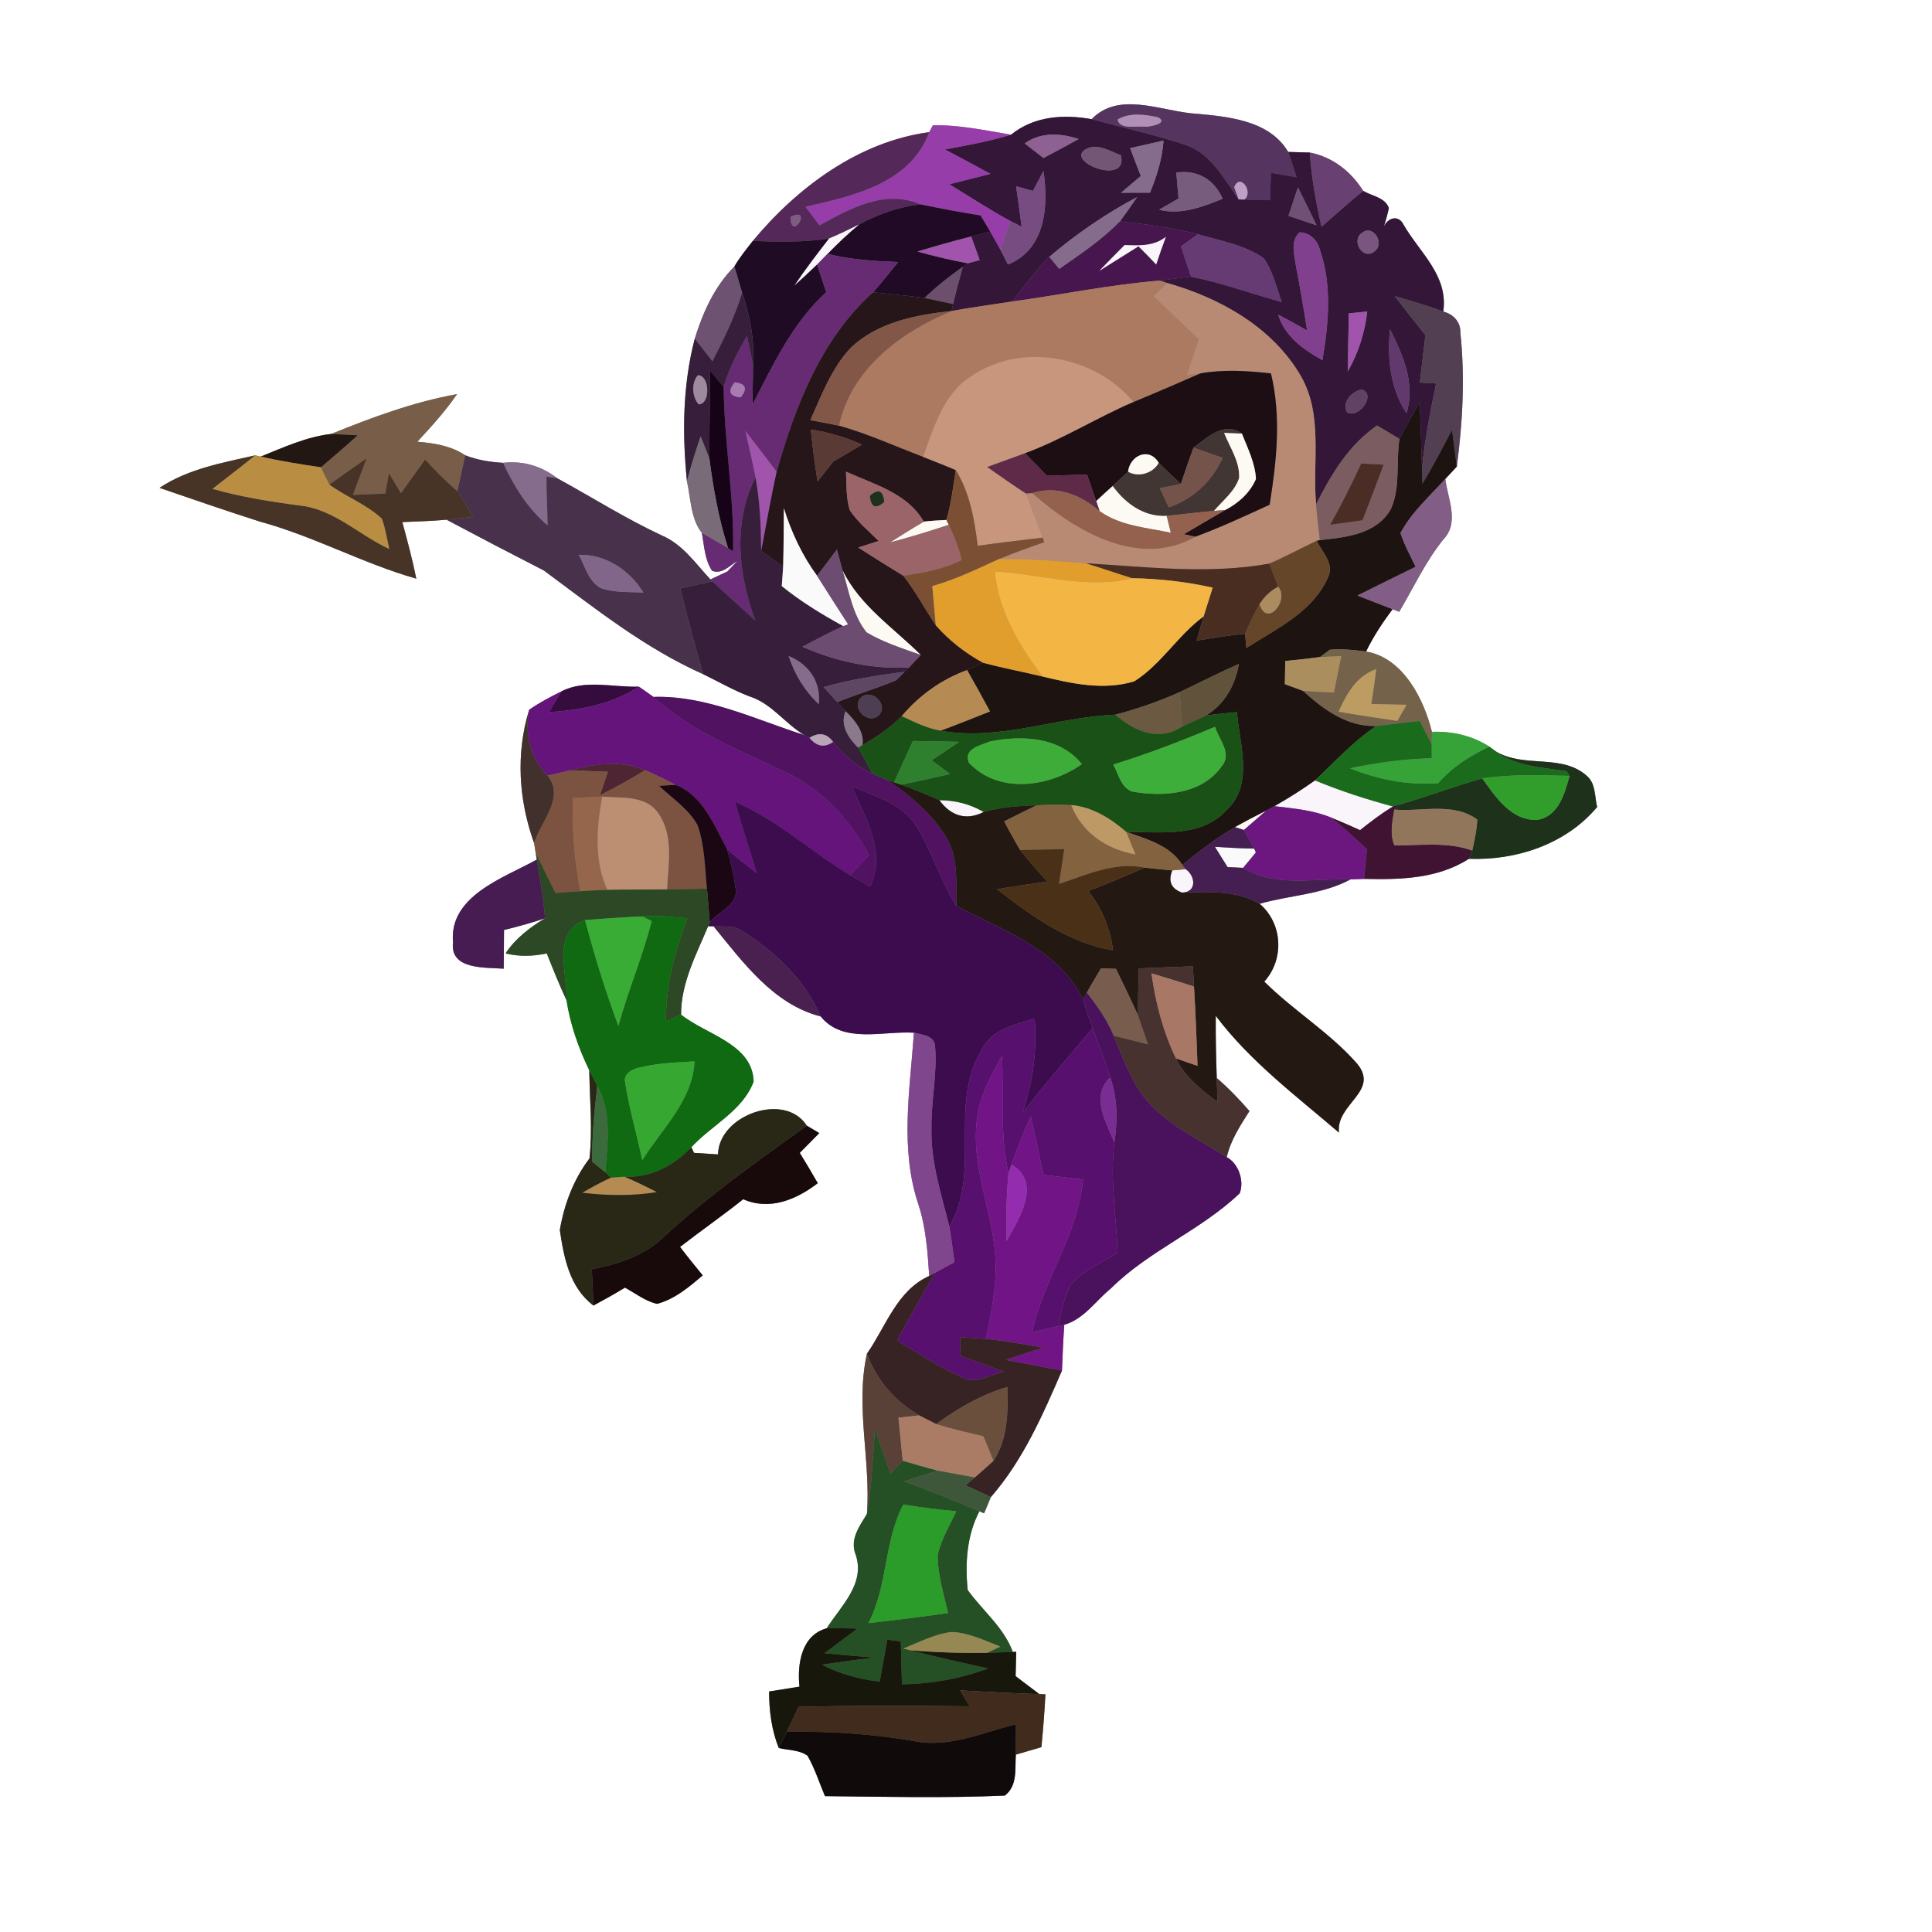 <?xml version="1.0" encoding="UTF-8" ?>
<!DOCTYPE svg PUBLIC "-//W3C//DTD SVG 1.1//EN" "http://www.w3.org/Graphics/SVG/1.1/DTD/svg11.dtd">
<svg width="250pt" height="250pt" viewBox="0 0 250 250" version="1.1" xmlns="http://www.w3.org/2000/svg">
<rect x="0" y="0" width="250" height="250" fill="#808080" stroke="none"/>
<g id="#ffffffff">
<path fill="#ffffff" opacity="1.00" d=" M 0.00 0.00 L 250.00 0.00 L 250.00 250.00 L 0.00 250.00 L 0.00 0.00 M 141.26 15.42 C 137.63 14.77 133.81 15.01 130.83 17.43 C 127.48 16.88 124.13 16.13 120.71 16.22 L 120.24 17.10 C 111.11 18.33 103.19 24.23 97.42 31.17 C 96.59 32.25 95.70 33.30 95.03 34.48 C 92.46 37.06 90.96 40.40 89.90 43.83 C 88.33 49.86 88.27 56.10 88.89 62.28 C 89.39 64.49 89.37 67.15 90.82 68.95 C 91.13 70.61 91.17 72.40 92.14 73.86 C 93.46 74.35 94.40 73.20 95.42 72.58 C 95.10 72.92 94.44 73.61 94.12 73.95 C 93.57 74.20 92.48 74.72 91.93 74.98 C 89.99 72.90 88.33 70.42 85.62 69.28 C 80.95 67.10 76.61 64.35 72.11 61.89 C 70.09 60.30 67.64 59.59 65.09 59.89 C 63.42 59.79 61.77 59.53 60.21 58.92 C 58.36 57.68 56.18 57.34 54.00 57.16 C 55.82 55.19 57.63 53.22 59.14 51.00 C 53.53 52.01 48.12 54.02 42.86 56.15 C 39.66 56.52 36.69 57.89 33.74 59.08 L 33.03 58.92 C 28.79 59.88 24.33 60.67 20.64 63.13 C 25.00 64.63 29.36 66.13 33.75 67.53 C 40.66 69.42 46.98 72.92 53.87 74.88 C 53.37 72.41 52.72 69.98 52.06 67.56 C 53.97 67.47 55.88 67.43 57.78 67.25 C 61.97 69.48 66.17 71.67 70.39 73.83 C 76.98 78.71 83.44 83.88 90.99 87.24 C 92.99 88.21 94.92 89.34 97.00 90.12 C 99.84 91.02 101.57 93.62 104.06 95.11 C 97.70 93.09 91.36 89.96 84.56 90.18 C 83.93 89.73 83.30 89.28 82.67 88.85 C 79.37 88.97 75.70 87.88 72.66 89.46 C 71.22 90.18 69.78 90.92 68.47 91.85 C 66.72 97.55 67.12 103.56 69.12 109.12 C 69.16 109.43 69.26 110.04 69.31 110.34 L 69.46 111.23 C 65.17 113.61 58.07 115.92 58.62 121.95 C 58.20 125.53 62.81 125.16 65.18 125.35 C 65.19 123.67 65.20 122.01 65.22 120.34 C 67.01 119.90 68.79 119.42 70.53 118.82 C 68.56 120.02 66.71 121.41 65.42 123.37 C 67.18 123.81 68.99 123.75 70.75 123.37 C 71.56 125.40 72.37 127.43 73.30 129.42 C 73.79 132.56 74.86 135.63 76.25 138.49 C 76.31 142.29 76.69 146.11 76.28 149.90 C 74.21 152.62 73.02 155.81 72.44 159.16 C 72.97 162.76 73.70 166.60 76.79 168.94 C 78.17 168.20 79.53 167.43 80.87 166.62 C 82.23 167.36 83.49 168.37 85.03 168.72 C 87.33 168.10 89.17 166.54 90.93 165.03 C 89.94 163.81 88.94 162.60 88.00 161.35 C 90.70 159.26 93.50 157.31 96.17 155.18 C 99.59 156.68 103.05 155.24 105.82 153.10 C 105.07 151.78 104.28 150.47 103.49 149.18 C 104.34 148.33 105.18 147.48 106.02 146.62 C 105.62 146.38 104.80 145.90 104.40 145.66 C 101.57 141.23 93.01 144.27 92.91 149.38 C 91.88 149.32 90.84 149.24 89.81 149.18 C 89.72 149.00 89.55 148.63 89.46 148.45 C 92.09 145.59 96.11 143.74 97.52 139.96 C 97.39 135.06 91.37 133.90 88.13 131.29 C 88.13 127.16 90.08 123.56 91.63 119.86 L 92.33 119.86 C 96.14 124.51 100.07 129.96 106.20 131.53 C 109.09 135.12 114.30 133.38 118.26 133.63 C 117.75 141.00 116.42 148.67 118.84 155.85 C 119.82 158.84 120.03 161.99 120.24 165.11 C 116.06 166.97 114.63 171.67 112.18 175.17 C 110.65 182.06 112.70 188.99 112.18 195.90 C 111.19 197.54 109.92 199.21 110.74 201.22 C 111.98 204.95 108.80 207.84 106.97 210.70 C 103.70 211.60 103.14 215.32 103.45 218.25 C 102.14 218.46 100.83 218.67 99.52 218.88 C 99.52 221.37 99.84 223.86 100.77 226.19 C 102.01 226.50 103.43 226.41 104.50 227.20 C 105.44 228.85 106.01 230.67 106.75 232.42 C 114.50 232.50 122.27 232.69 130.02 232.35 C 131.70 231.07 131.32 228.89 131.45 227.05 C 132.55 226.72 133.66 226.40 134.76 226.08 C 134.98 223.80 135.16 221.52 135.28 219.24 L 134.49 219.22 C 133.46 218.44 132.44 217.66 131.42 216.89 C 131.44 215.84 131.47 214.79 131.50 213.74 L 131.06 213.76 C 129.87 210.55 127.15 208.43 125.22 205.75 C 124.87 202.28 125.10 198.71 126.73 195.56 L 127.34 195.82 C 127.63 195.12 127.92 194.42 128.22 193.72 C 132.40 188.93 134.92 183.11 137.42 177.35 C 137.49 175.37 137.58 173.39 137.72 171.42 C 140.23 170.72 141.78 168.33 143.73 166.74 C 148.68 161.82 155.39 159.21 160.42 154.41 C 161.03 152.83 160.28 150.55 158.74 149.74 C 159.24 147.54 160.49 145.65 161.68 143.77 C 160.36 142.26 158.98 140.80 157.45 139.50 C 157.35 136.82 157.30 134.13 157.32 131.45 C 161.76 137.35 167.70 141.79 173.26 146.56 C 172.83 142.81 178.65 141.21 175.55 137.57 C 172.04 133.59 167.37 130.77 163.60 127.02 C 166.20 124.13 166.00 119.52 163.00 116.95 C 166.89 115.83 171.12 115.76 174.74 113.80 C 175.18 113.78 176.07 113.74 176.51 113.73 C 181.20 113.83 185.99 113.74 190.08 111.13 C 196.21 111.36 202.63 109.25 206.67 104.43 C 206.34 103.11 206.50 101.51 205.45 100.50 C 202.19 97.43 197.25 99.47 193.56 97.23 L 192.72 96.61 C 190.50 95.19 187.92 94.60 185.29 94.70 C 184.25 90.45 181.54 85.10 176.77 84.31 C 177.71 82.37 178.90 80.56 180.20 78.83 L 181.06 79.17 C 182.92 76.02 184.46 72.67 186.77 69.80 C 188.89 67.61 187.34 64.55 187.02 61.98 C 187.39 61.58 188.14 60.78 188.51 60.38 C 189.27 54.63 189.58 48.83 188.97 43.05 C 189.02 41.65 188.05 40.65 186.76 40.32 C 187.43 35.66 183.75 32.74 181.64 29.11 C 180.99 27.74 179.56 28.14 179.04 29.39 C 179.32 28.58 179.54 27.75 179.72 26.92 C 179.23 25.54 177.52 25.37 176.40 24.70 C 174.81 22.19 172.46 20.32 169.49 19.74 C 168.79 19.72 167.39 19.68 166.69 19.66 C 164.20 15.42 158.54 15.05 154.13 14.66 C 149.94 14.23 144.67 11.87 141.26 15.42 Z" />
</g>
<g id="#563460ff">
<path fill="#563460" opacity="1.00" d=" M 141.26 15.42 C 144.67 11.87 149.94 14.23 154.13 14.66 C 158.54 15.05 164.20 15.42 166.69 19.66 C 167.09 20.74 167.43 21.84 167.78 22.94 C 166.67 22.75 165.57 22.55 164.46 22.35 C 164.42 23.53 164.38 24.72 164.35 25.91 C 163.24 25.88 162.13 25.85 161.02 25.82 C 162.25 24.87 160.46 22.30 159.71 24.22 C 159.85 24.61 160.14 25.40 160.28 25.80 C 158.35 23.09 156.62 19.74 153.22 18.69 C 149.30 17.40 145.25 16.52 141.26 15.42 M 144.62 15.47 C 144.84 16.79 147.06 16.28 148.04 16.39 C 148.54 16.47 151.32 15.99 149.87 15.19 C 148.19 14.81 146.15 14.53 144.62 15.47 Z" />
</g>
<g id="#341638ff">
<path fill="#341638" opacity="1.00" d=" M 130.83 17.43 C 133.81 15.01 137.63 14.77 141.26 15.42 C 145.25 16.52 149.30 17.40 153.22 18.69 C 156.62 19.74 158.35 23.09 160.28 25.80 L 161.02 25.82 C 162.13 25.85 163.24 25.88 164.35 25.91 C 164.38 24.72 164.42 23.53 164.46 22.35 C 165.57 22.55 166.67 22.75 167.78 22.94 C 167.43 21.84 167.09 20.74 166.69 19.66 C 167.39 19.68 168.79 19.72 169.49 19.74 C 169.71 22.97 170.28 26.17 171.01 29.33 C 172.80 27.78 174.55 26.17 176.40 24.70 C 177.52 25.37 179.23 25.54 179.72 26.92 C 179.54 27.75 179.32 28.58 179.04 29.39 C 179.56 28.14 180.99 27.74 181.64 29.11 C 183.75 32.74 187.43 35.66 186.76 40.32 C 184.70 39.53 182.58 38.94 180.48 38.32 C 181.78 40.02 183.11 41.69 184.45 43.36 C 184.21 45.41 183.96 47.45 183.73 49.50 C 184.25 49.53 185.30 49.59 185.83 49.62 C 185.09 53.24 184.36 56.88 184.01 60.58 C 183.91 57.74 183.81 54.90 183.72 52.06 C 182.82 53.62 181.89 55.18 181.09 56.80 C 180.12 56.22 179.15 55.64 178.19 55.06 C 174.53 57.57 172.26 61.39 170.30 65.26 C 169.81 59.73 171.24 53.75 168.34 48.68 C 164.68 42.35 157.88 38.56 151.03 36.62 L 150.09 36.31 C 151.43 36.15 152.77 35.93 154.12 35.80 C 158.11 36.59 161.94 38.00 165.85 39.08 C 165.16 37.17 164.72 35.11 163.53 33.43 C 161.02 31.65 157.89 31.17 155.01 30.31 C 151.70 29.45 148.31 29.01 144.92 28.65 C 145.68 27.62 146.42 26.57 147.14 25.50 C 143.08 27.65 139.27 30.27 135.77 33.24 C 134.04 35.04 132.51 37.03 130.99 39.01 C 128.38 39.42 125.75 39.77 123.15 40.24 L 123.33 39.35 C 123.71 37.73 124.13 36.13 124.58 34.54 L 125.24 34.07 C 125.62 33.97 126.38 33.76 126.77 33.65 C 126.40 32.64 126.03 31.62 125.67 30.60 C 126.28 30.44 127.52 30.12 128.13 29.96 C 128.60 30.76 129.05 31.56 129.49 32.38 C 129.72 32.84 130.19 33.76 130.43 34.23 C 135.32 32.25 135.70 26.63 135.02 22.12 C 134.68 22.76 134.00 24.06 133.66 24.71 C 132.93 24.51 132.20 24.31 131.48 24.10 C 131.73 25.85 131.97 27.59 132.20 29.34 C 131.84 29.15 131.11 28.78 130.75 28.60 C 128.04 27.13 125.46 25.45 122.84 23.84 C 124.61 23.39 126.38 22.95 128.16 22.50 C 126.20 21.43 124.24 20.37 122.26 19.34 C 125.14 18.81 128.03 18.28 130.83 17.43 M 132.60 18.56 C 133.21 19.03 134.43 19.98 135.03 20.45 C 136.55 19.63 138.08 18.83 139.58 17.99 C 137.22 17.21 134.66 17.07 132.60 18.56 M 146.24 19.17 C 146.69 20.38 147.16 21.58 147.62 22.78 C 146.76 23.50 145.91 24.21 145.06 24.94 C 146.30 24.93 147.56 24.93 148.81 24.93 C 149.70 22.77 150.40 20.53 150.56 18.19 C 149.11 18.52 147.67 18.84 146.24 19.17 M 140.28 19.44 C 138.17 21.14 146.03 24.00 145.04 20.09 C 143.57 19.53 141.80 18.39 140.28 19.44 M 152.21 22.33 C 152.31 23.44 152.40 24.56 152.50 25.68 C 151.87 26.05 150.61 26.78 149.98 27.14 C 152.83 27.85 155.60 26.78 158.21 25.72 C 157.10 23.18 154.94 21.95 152.21 22.33 M 166.73 27.93 C 167.94 28.34 169.15 28.74 170.36 29.15 C 169.57 27.51 168.76 25.87 167.95 24.24 C 167.54 25.47 167.13 26.70 166.73 27.93 M 168.15 30.07 C 166.94 31.22 167.48 32.88 167.68 34.31 C 168.22 37.12 168.70 39.93 169.14 42.76 C 167.90 42.06 166.65 41.37 165.39 40.71 C 166.27 43.54 168.65 45.24 171.12 46.60 C 171.92 41.87 172.39 36.86 170.77 32.25 C 170.43 31.02 169.47 30.08 168.15 30.07 M 176.23 30.14 C 174.79 31.12 176.34 33.72 177.83 32.55 C 179.28 31.57 177.71 28.95 176.23 30.14 M 174.54 40.54 C 174.49 43.05 174.43 45.56 174.40 48.07 C 175.77 45.68 176.61 43.06 176.92 40.32 C 176.32 40.38 175.13 40.48 174.54 40.54 M 179.86 42.61 C 179.50 46.37 179.88 50.25 182.00 53.47 C 183.17 49.67 181.57 45.95 179.86 42.61 M 176.27 50.42 C 175.01 50.50 173.56 52.10 174.31 53.34 C 175.76 54.26 178.12 51.11 176.27 50.42 Z" />
</g>
<g id="#b18fb6ff">
<path fill="#b18fb6" opacity="1.00" d=" M 144.62 15.47 C 146.15 14.53 148.19 14.81 149.87 15.19 C 151.32 15.99 148.54 16.47 148.04 16.39 C 147.06 16.28 144.84 16.79 144.62 15.47 Z" />
</g>
<g id="#973daaff">
<path fill="#973daa" opacity="1.00" d=" M 120.71 16.22 C 124.13 16.13 127.48 16.88 130.83 17.43 C 128.03 18.28 125.14 18.81 122.26 19.34 C 124.24 20.37 126.20 21.43 128.16 22.50 C 126.38 22.95 124.61 23.39 122.84 23.84 C 125.46 25.45 128.04 27.13 130.75 28.60 C 130.26 29.83 129.83 31.09 129.49 32.38 C 129.05 31.56 128.60 30.76 128.13 29.96 C 127.82 29.44 127.19 28.40 126.88 27.88 C 124.27 27.47 121.67 26.98 119.08 26.44 C 114.46 24.47 110.03 26.98 106.04 29.16 C 105.43 28.36 104.82 27.56 104.22 26.75 C 110.34 25.37 117.81 23.74 120.24 17.10 L 120.71 16.22 Z" />
</g>
<g id="#542959ff">
<path fill="#542959" opacity="1.00" d=" M 97.42 31.17 C 103.19 24.23 111.11 18.33 120.24 17.10 C 117.81 23.74 110.34 25.37 104.22 26.75 C 104.82 27.56 105.43 28.36 106.04 29.16 C 110.03 26.98 114.46 24.47 119.08 26.44 C 116.29 26.78 113.61 27.72 111.15 29.06 C 109.87 29.69 108.59 30.33 107.26 30.87 C 104.01 31.36 100.70 31.33 97.42 31.17 M 102.29 28.08 C 102.36 31.43 105.28 26.58 102.29 28.08 Z" />
</g>
<g id="#8d6191ff">
<path fill="#8d6191" opacity="1.00" d=" M 132.60 18.56 C 134.66 17.07 137.22 17.21 139.58 17.99 C 138.08 18.83 136.55 19.63 135.03 20.45 C 134.43 19.98 133.21 19.03 132.60 18.56 Z" />
</g>
<g id="#856c8dff">
<path fill="#856c8d" opacity="1.00" d=" M 146.24 19.17 C 147.67 18.84 149.11 18.52 150.56 18.19 C 150.40 20.53 149.70 22.77 148.81 24.93 C 147.56 24.93 146.30 24.93 145.06 24.94 C 145.91 24.21 146.76 23.50 147.62 22.78 C 147.16 21.58 146.69 20.38 146.24 19.17 Z" />
<path fill="#856c8d" opacity="1.00" d=" M 135.77 33.24 C 139.27 30.27 143.08 27.65 147.14 25.50 C 146.42 26.57 145.68 27.62 144.92 28.65 C 142.59 31.05 139.79 32.91 137.06 34.81 C 136.74 34.42 136.09 33.63 135.77 33.24 Z" />
<path fill="#856c8d" opacity="1.00" d=" M 65.09 59.89 C 67.64 59.59 70.09 60.30 72.11 61.89 C 71.76 61.84 71.06 61.73 70.71 61.68 C 70.72 63.79 70.83 65.90 70.87 68.01 C 68.29 65.82 66.49 62.94 65.09 59.89 Z" />
<path fill="#856c8d" opacity="1.00" d=" M 102.03 84.87 C 104.69 85.95 106.26 88.22 105.96 91.15 C 104.12 89.42 102.81 87.26 102.03 84.87 Z" />
</g>
<g id="#735576ff">
<path fill="#735576" opacity="1.00" d=" M 140.28 19.44 C 141.80 18.39 143.57 19.53 145.04 20.09 C 146.03 24.00 138.17 21.14 140.28 19.44 Z" />
</g>
<g id="#694072ff">
<path fill="#694072" opacity="1.00" d=" M 169.49 19.74 C 172.46 20.32 174.81 22.19 176.40 24.70 C 174.55 26.17 172.80 27.78 171.01 29.33 C 170.28 26.17 169.71 22.97 169.49 19.74 Z" />
</g>
<g id="#774c81ff">
<path fill="#774c81" opacity="1.00" d=" M 135.02 22.12 C 135.70 26.63 135.32 32.25 130.43 34.23 C 130.19 33.76 129.72 32.84 129.49 32.38 C 129.83 31.09 130.26 29.83 130.75 28.60 C 131.11 28.78 131.84 29.15 132.20 29.34 C 131.97 27.59 131.73 25.85 131.48 24.10 C 132.20 24.31 132.93 24.51 133.66 24.71 C 134.00 24.06 134.68 22.76 135.02 22.12 Z" />
</g>
<g id="#775c7dff">
<path fill="#775c7d" opacity="1.00" d=" M 152.21 22.33 C 154.94 21.95 157.10 23.18 158.21 25.72 C 155.60 26.78 152.83 27.85 149.98 27.14 C 150.61 26.78 151.87 26.05 152.50 25.68 C 152.40 24.56 152.31 23.44 152.21 22.33 Z" />
</g>
<g id="#c09fc7ff">
<path fill="#c09fc7" opacity="1.00" d=" M 159.71 24.22 C 160.46 22.30 162.25 24.87 161.02 25.82 L 160.28 25.80 C 160.14 25.40 159.85 24.61 159.71 24.22 Z" />
</g>
<g id="#705076ff">
<path fill="#705076" opacity="1.00" d=" M 166.73 27.93 C 167.13 26.70 167.54 25.47 167.95 24.24 C 168.76 25.87 169.57 27.51 170.36 29.15 C 169.15 28.74 167.94 28.34 166.73 27.93 Z" />
</g>
<g id="#200a25ff">
<path fill="#200a25" opacity="1.00" d=" M 111.15 29.06 C 113.61 27.72 116.29 26.78 119.08 26.44 C 121.67 26.98 124.27 27.47 126.88 27.88 C 127.19 28.40 127.82 29.44 128.13 29.96 C 127.52 30.12 126.28 30.44 125.67 30.60 C 123.33 31.20 121.02 31.86 118.71 32.55 C 120.87 33.13 123.04 33.67 125.24 34.07 L 124.58 34.54 C 122.84 35.76 121.17 37.08 119.64 38.56 C 117.42 38.25 115.20 38.06 112.98 37.82 C 114.09 36.55 115.16 35.22 116.22 33.91 C 113.15 33.78 110.07 33.61 107.08 32.85 C 108.37 31.52 109.72 30.24 111.15 29.06 Z" />
</g>
<g id="#7e5c81ff">
<path fill="#7e5c81" opacity="1.00" d=" M 102.29 28.08 C 105.28 26.58 102.36 31.43 102.29 28.08 Z" />
</g>
<g id="#47164eff">
<path fill="#47164e" opacity="1.00" d=" M 137.06 34.81 C 139.79 32.91 142.59 31.05 144.92 28.65 C 148.31 29.01 151.70 29.45 155.01 30.31 C 154.46 30.70 153.36 31.49 152.82 31.88 C 153.25 33.19 153.69 34.49 154.12 35.80 C 152.77 35.93 151.43 36.15 150.09 36.31 C 143.67 36.82 137.36 38.14 130.99 39.01 C 132.51 37.03 134.04 35.04 135.77 33.24 C 136.09 33.63 136.74 34.42 137.06 34.81 M 145.52 31.71 C 144.43 32.82 143.33 33.92 142.26 35.04 C 143.95 33.99 145.63 32.92 147.32 31.87 C 148.10 32.64 148.86 33.42 149.61 34.22 C 150.00 33.02 150.42 31.84 150.86 30.65 C 149.32 31.88 147.38 31.79 145.52 31.71 Z" />
</g>
<g id="#f9f5faff">
<path fill="#f9f5fa" opacity="1.00" d=" M 107.26 30.87 C 108.59 30.33 109.87 29.69 111.15 29.06 C 109.72 30.24 108.37 31.52 107.08 32.85 C 106.63 33.31 106.18 33.77 105.73 34.23 C 104.76 35.18 103.76 36.10 102.75 37.00 C 104.16 34.89 105.71 32.88 107.26 30.87 Z" />
<path fill="#f9f5fa" opacity="1.00" d=" M 145.52 31.71 C 147.38 31.79 149.32 31.88 150.86 30.65 C 150.42 31.84 150.00 33.02 149.61 34.22 C 148.86 33.42 148.10 32.64 147.32 31.87 C 145.63 32.92 143.95 33.99 142.26 35.04 C 143.33 33.92 144.43 32.82 145.52 31.71 Z" />
<path fill="#f9f5fa" opacity="1.00" d=" M 164.91 104.32 C 166.71 103.29 168.47 102.19 170.16 100.98 C 173.44 102.35 176.83 103.43 180.26 104.36 C 178.75 105.25 177.36 106.34 175.99 107.42 C 174.74 106.86 173.49 106.30 172.22 105.78 C 169.90 104.83 167.37 104.61 164.91 104.32 Z" />
<path fill="#f9f5fa" opacity="1.00" d=" M 121.55 103.54 C 123.58 103.55 125.54 104.04 127.29 105.07 C 125.03 106.24 123.01 105.56 121.55 103.54 Z" />
<path fill="#f9f5fa" opacity="1.00" d=" M 151.69 112.63 C 152.13 112.59 153.00 112.51 153.43 112.47 C 154.71 113.34 154.90 115.48 152.94 115.50 C 151.54 115.00 151.13 114.04 151.69 112.63 Z" />
</g>
<g id="#1f0b24ff">
<path fill="#1f0b24" opacity="1.00" d=" M 97.42 31.17 C 100.70 31.33 104.01 31.36 107.26 30.87 C 105.71 32.88 104.16 34.89 102.75 37.00 C 103.76 36.10 104.76 35.18 105.73 34.23 C 106.13 35.42 106.53 36.61 106.92 37.81 C 102.53 41.81 100.03 47.22 97.36 52.40 C 97.38 50.68 97.44 48.97 97.44 47.25 C 97.66 44.06 97.06 40.91 96.03 37.90 C 95.69 36.76 95.36 35.62 95.03 34.48 C 95.70 33.30 96.59 32.25 97.42 31.17 Z" />
</g>
<g id="#81408eff">
<path fill="#81408e" opacity="1.00" d=" M 168.15 30.07 C 169.47 30.08 170.43 31.02 170.77 32.25 C 172.39 36.86 171.92 41.87 171.12 46.60 C 168.65 45.24 166.27 43.54 165.39 40.71 C 166.65 41.37 167.90 42.06 169.14 42.76 C 168.70 39.93 168.22 37.12 167.68 34.31 C 167.48 32.88 166.94 31.22 168.15 30.07 Z" />
</g>
<g id="#7a557fff">
<path fill="#7a557f" opacity="1.00" d=" M 176.23 30.14 C 177.71 28.95 179.28 31.57 177.83 32.55 C 176.34 33.72 174.79 31.12 176.23 30.14 Z" />
</g>
<g id="#a054abff">
<path fill="#a054ab" opacity="1.00" d=" M 118.71 32.55 C 121.02 31.86 123.33 31.20 125.67 30.60 C 126.03 31.62 126.40 32.64 126.77 33.65 C 126.38 33.76 125.62 33.97 125.24 34.07 C 123.04 33.67 120.87 33.13 118.71 32.55 Z" />
<path fill="#a054ab" opacity="1.00" d=" M 174.54 40.54 C 175.13 40.48 176.32 40.38 176.92 40.32 C 176.61 43.06 175.77 45.68 174.40 48.07 C 174.43 45.56 174.49 43.05 174.54 40.54 Z" />
<path fill="#a054ab" opacity="1.00" d=" M 96.44 55.74 C 97.81 57.49 99.16 59.26 100.50 61.03 C 99.75 64.43 99.16 67.87 98.50 71.30 C 98.45 68.11 98.35 64.92 97.76 61.78 C 97.37 59.75 96.89 57.75 96.44 55.74 Z" />
</g>
<g id="#663a73ff">
<path fill="#663a73" opacity="1.00" d=" M 152.82 31.88 C 153.36 31.49 154.46 30.70 155.01 30.31 C 157.89 31.17 161.02 31.65 163.53 33.43 C 164.72 35.11 165.16 37.17 165.85 39.08 C 161.94 38.00 158.11 36.59 154.12 35.80 C 153.69 34.49 153.25 33.19 152.82 31.88 Z" />
</g>
<g id="#672b73ff">
<path fill="#672b73" opacity="1.00" d=" M 105.73 34.23 C 106.18 33.77 106.63 33.31 107.08 32.85 C 110.07 33.61 113.15 33.78 116.22 33.91 C 115.16 35.22 114.09 36.55 112.98 37.82 C 106.24 43.88 102.93 52.53 100.50 61.03 C 99.16 59.26 97.81 57.49 96.44 55.74 C 96.89 57.75 97.37 59.75 97.76 61.78 C 94.80 67.63 95.54 74.31 97.72 80.27 C 95.88 78.59 94.00 76.95 92.19 75.23 L 91.93 74.98 C 92.48 74.72 93.57 74.20 94.12 73.95 C 94.44 73.61 95.10 72.92 95.42 72.58 C 94.40 73.20 93.46 74.35 92.14 73.86 C 91.17 72.40 91.13 70.61 90.82 68.95 C 91.94 69.62 93.08 70.24 94.20 70.90 L 94.86 71.33 C 95.01 64.21 93.70 57.17 93.64 50.06 C 94.32 47.73 95.43 45.56 96.66 43.48 C 96.85 44.42 97.24 46.31 97.44 47.25 C 97.44 48.97 97.38 50.68 97.36 52.40 C 100.03 47.22 102.53 41.81 106.92 37.81 C 106.53 36.61 106.13 35.42 105.73 34.23 M 95.08 49.48 C 94.14 50.62 94.39 51.27 95.84 51.42 C 96.76 50.29 96.51 49.64 95.08 49.48 Z" />
</g>
<g id="#6d5271ff">
<path fill="#6d5271" opacity="1.00" d=" M 89.90 43.83 C 90.96 40.40 92.46 37.06 95.03 34.48 C 95.36 35.62 95.69 36.76 96.03 37.90 C 95.09 40.99 93.66 43.89 92.19 46.75 C 91.42 45.78 90.66 44.80 89.90 43.83 Z" />
</g>
<g id="#6b4f6dff">
<path fill="#6b4f6d" opacity="1.00" d=" M 119.64 38.56 C 121.17 37.08 122.84 35.76 124.58 34.54 C 124.13 36.13 123.71 37.73 123.33 39.35 C 122.41 39.15 120.56 38.76 119.64 38.56 Z" />
</g>
<g id="#ab7a61ff">
<path fill="#ab7a61" opacity="1.00" d=" M 130.99 39.01 C 137.36 38.14 143.67 36.82 150.09 36.31 L 151.03 36.62 C 150.59 37.05 149.70 37.89 149.26 38.32 C 151.20 40.20 153.16 42.04 155.12 43.90 C 154.60 45.43 154.08 46.97 153.56 48.51 C 154.01 48.46 154.90 48.36 155.35 48.31 C 152.47 49.57 149.58 50.82 146.67 52.02 C 141.69 46.03 132.20 44.20 125.67 48.68 C 122.04 50.97 120.85 55.34 119.43 59.11 C 115.82 57.75 112.29 56.12 108.56 55.08 C 110.16 47.69 116.55 42.99 123.15 40.24 C 125.75 39.77 128.38 39.42 130.99 39.01 Z" />
</g>
<g id="#371f3bff">
<path fill="#371f3b" opacity="1.00" d=" M 92.19 46.75 C 93.66 43.89 95.09 40.99 96.03 37.90 C 97.06 40.91 97.66 44.06 97.44 47.25 C 97.24 46.31 96.85 44.42 96.66 43.48 C 95.43 45.56 94.32 47.73 93.64 50.06 C 93.06 49.36 92.47 48.66 91.89 47.96 C 91.88 51.74 91.78 55.53 91.79 59.31 C 91.51 58.60 90.95 57.18 90.66 56.48 C 90.02 58.39 89.40 60.32 88.89 62.28 C 88.27 56.10 88.33 49.86 89.90 43.83 C 90.66 44.80 91.42 45.78 92.19 46.75 M 90.31 48.56 C 89.44 49.56 89.55 51.35 90.41 52.32 C 91.95 52.28 91.85 48.58 90.31 48.56 Z" />
<path fill="#371f3b" opacity="1.00" d=" M 97.72 80.27 C 95.54 74.31 94.80 67.63 97.76 61.78 C 98.35 64.92 98.45 68.11 98.50 71.30 C 99.44 71.97 100.39 72.64 101.34 73.31 C 101.29 74.15 101.23 75.00 101.16 75.84 C 103.63 77.83 106.34 79.50 109.13 81.02 C 107.33 81.84 105.58 82.76 103.83 83.69 C 108.18 85.59 112.87 86.62 117.63 86.37 L 117.06 86.93 C 113.53 87.40 110.01 87.93 106.59 88.91 C 107.16 89.56 107.75 90.21 108.34 90.85 C 108.61 91.15 109.15 91.73 109.42 92.03 C 108.66 93.83 109.80 95.52 111.05 96.75 C 111.70 97.84 112.29 98.98 112.88 100.11 C 110.85 99.21 109.17 97.72 107.80 96.00 C 106.98 94.88 105.97 94.71 104.75 95.48 L 104.06 95.11 C 101.57 93.62 99.84 91.02 97.00 90.12 C 94.92 89.34 92.99 88.21 90.99 87.24 C 89.93 83.55 88.92 79.85 88.02 76.12 C 89.41 75.82 90.80 75.52 92.19 75.23 C 94.00 76.95 95.88 78.59 97.72 80.27 M 102.03 84.87 C 102.81 87.26 104.12 89.42 105.96 91.15 C 106.26 88.22 104.69 85.95 102.03 84.87 Z" />
</g>
<g id="#261519ff">
<path fill="#261519" opacity="1.00" d=" M 100.50 61.03 C 102.93 52.53 106.24 43.88 112.98 37.82 C 115.20 38.06 117.42 38.25 119.64 38.56 C 120.56 38.76 122.41 39.15 123.33 39.35 L 123.15 40.24 C 118.52 40.74 113.54 41.68 110.06 45.04 C 107.59 47.67 106.31 51.13 104.86 54.37 C 106.10 54.59 107.33 54.83 108.56 55.08 C 112.29 56.12 115.82 57.75 119.43 59.11 C 120.85 59.67 122.27 60.22 123.67 60.82 C 123.35 62.99 123.07 65.17 122.46 67.28 C 121.48 67.33 120.51 67.38 119.54 67.50 C 117.41 63.80 113.10 62.68 109.47 61.03 C 109.55 62.69 109.47 64.39 109.95 66.00 C 110.96 67.54 112.40 68.72 113.70 70.00 C 113.04 70.21 111.71 70.64 111.05 70.85 C 112.99 72.09 114.93 73.31 116.89 74.50 C 118.47 76.52 119.67 78.79 121.09 80.91 C 122.82 82.88 124.91 84.51 127.21 85.76 C 126.69 86.00 125.66 86.47 125.14 86.71 C 121.83 87.91 118.95 89.98 116.68 92.67 C 115.20 94.19 113.41 95.36 111.60 96.43 C 111.87 94.63 110.58 93.20 109.42 92.03 C 109.15 91.73 108.61 91.15 108.34 90.85 C 110.84 89.85 113.44 89.06 115.94 88.04 C 116.22 87.76 116.78 87.21 117.06 86.93 L 117.63 86.37 C 118.01 85.97 118.76 85.15 119.14 84.75 C 115.62 81.24 111.25 78.39 109.02 73.79 C 108.84 73.12 108.47 71.78 108.29 71.11 C 107.44 72.25 106.59 73.39 105.73 74.51 C 103.79 71.86 102.41 68.89 101.43 65.76 C 101.41 68.28 101.41 70.80 101.34 73.31 C 100.39 72.64 99.44 71.97 98.50 71.30 C 99.16 67.87 99.75 64.43 100.50 61.03 M 104.91 55.58 C 105.14 57.83 105.44 60.07 105.79 62.30 C 106.47 61.44 107.15 60.58 107.83 59.72 C 109.07 59.00 110.30 58.27 111.53 57.53 C 109.43 56.57 107.20 55.93 104.91 55.58 M 111.40 90.29 C 110.06 91.64 112.40 93.86 113.72 92.54 C 115.05 91.18 112.72 88.98 111.40 90.29 Z" />
</g>
<g id="#b88973ff">
<path fill="#b88973" opacity="1.00" d=" M 149.26 38.32 C 149.70 37.89 150.59 37.05 151.03 36.62 C 157.88 38.56 164.68 42.35 168.34 48.68 C 171.24 53.75 169.81 59.73 170.30 65.26 C 170.42 66.81 170.61 68.35 170.79 69.89 L 170.38 69.98 C 168.32 70.94 166.34 72.05 164.25 72.93 C 156.39 74.35 148.42 73.35 140.53 72.89 C 136.79 72.59 133.04 72.28 129.28 72.34 C 131.20 71.53 133.16 70.84 135.12 70.15 L 134.91 69.57 C 134.22 67.66 133.50 65.76 132.76 63.86 L 133.57 63.80 C 139.13 68.71 147.36 73.60 154.68 69.45 C 157.96 68.24 161.12 66.76 164.29 65.31 C 165.19 59.68 165.82 53.94 164.46 48.32 C 161.43 47.98 158.37 47.78 155.35 48.31 C 154.90 48.36 154.01 48.46 153.56 48.51 C 154.08 46.97 154.60 45.43 155.12 43.90 C 153.16 42.04 151.20 40.20 149.26 38.32 Z" />
</g>
<g id="#523f52ff">
<path fill="#523f52" opacity="1.00" d=" M 180.48 38.32 C 182.58 38.94 184.70 39.53 186.76 40.32 C 188.05 40.65 189.02 41.65 188.97 43.05 C 189.58 48.83 189.27 54.63 188.51 60.38 C 188.30 58.79 188.10 57.20 187.89 55.62 C 186.66 57.99 185.42 60.35 184.05 62.63 C 184.04 62.12 184.02 61.09 184.01 60.58 C 184.36 56.88 185.09 53.24 185.83 49.62 C 185.30 49.59 184.25 49.53 183.73 49.50 C 183.96 47.45 184.21 45.41 184.45 43.36 C 183.11 41.69 181.78 40.02 180.48 38.32 Z" />
</g>
<g id="#835747ff">
<path fill="#835747" opacity="1.00" d=" M 110.06 45.04 C 113.54 41.68 118.52 40.74 123.15 40.24 C 116.55 42.99 110.16 47.69 108.56 55.08 C 107.33 54.83 106.10 54.59 104.86 54.37 C 106.31 51.13 107.59 47.67 110.06 45.04 Z" />
</g>
<g id="#62396cff">
<path fill="#62396c" opacity="1.00" d=" M 179.86 42.61 C 181.57 45.95 183.17 49.67 182.00 53.47 C 179.88 50.25 179.50 46.37 179.86 42.61 Z" />
</g>
<g id="#c7967dff">
<path fill="#c7967d" opacity="1.00" d=" M 125.67 48.68 C 132.20 44.20 141.69 46.03 146.67 52.02 C 141.91 54.06 137.51 56.86 132.64 58.65 C 131.02 59.25 129.38 59.83 127.75 60.43 C 129.40 61.60 131.07 62.75 132.76 63.86 C 133.50 65.76 134.22 67.66 134.91 69.57 C 132.11 69.91 129.31 70.24 126.51 70.62 C 126.10 67.23 125.49 63.77 123.67 60.82 C 122.27 60.22 120.85 59.67 119.43 59.11 C 120.85 55.34 122.04 50.97 125.67 48.68 Z" />
</g>
<g id="#9d8a9eff">
<path fill="#9d8a9e" opacity="1.00" d=" M 90.31 48.56 C 91.85 48.58 91.95 52.28 90.41 52.32 C 89.55 51.35 89.44 49.56 90.31 48.56 Z" />
</g>
<g id="#160317ff">
<path fill="#160317" opacity="1.00" d=" M 91.89 47.96 C 92.47 48.66 93.06 49.36 93.64 50.06 C 93.70 57.17 95.01 64.21 94.86 71.33 L 94.20 70.90 C 93.00 67.13 92.30 63.23 91.79 59.31 C 91.78 55.53 91.88 51.74 91.89 47.96 Z" />
</g>
<g id="#1c0e12ff">
<path fill="#1c0e12" opacity="1.00" d=" M 155.35 48.31 C 158.37 47.78 161.43 47.98 164.46 48.32 C 165.82 53.94 165.19 59.68 164.29 65.31 C 161.12 66.76 157.96 68.24 154.68 69.45 C 154.31 69.37 153.56 69.21 153.19 69.13 C 154.97 68.07 156.76 67.04 158.55 65.99 C 160.25 65.11 161.75 63.77 162.52 61.98 C 162.41 59.90 161.45 58.01 160.70 56.11 C 158.45 54.45 156.20 56.62 154.44 57.93 C 153.85 59.49 153.34 61.06 152.80 62.63 C 151.84 61.72 150.88 60.81 149.94 59.89 C 148.71 57.80 146.21 58.93 145.97 61.04 C 145.47 61.50 144.47 62.43 143.98 62.89 C 143.26 63.53 142.55 64.18 141.85 64.84 C 141.45 63.69 141.05 62.55 140.66 61.41 C 138.93 61.46 137.20 61.51 135.48 61.56 C 134.53 60.59 133.59 59.62 132.64 58.65 C 137.51 56.86 141.91 54.06 146.67 52.02 C 149.58 50.82 152.47 49.57 155.35 48.31 Z" />
</g>
<g id="#a97cb1ff">
<path fill="#a97cb1" opacity="1.00" d=" M 95.08 49.48 C 96.51 49.64 96.76 50.29 95.84 51.42 C 94.39 51.27 94.14 50.62 95.08 49.48 Z" />
</g>
<g id="#624264ff">
<path fill="#624264" opacity="1.00" d=" M 176.27 50.42 C 178.12 51.11 175.76 54.26 174.31 53.34 C 173.56 52.10 175.01 50.50 176.27 50.42 Z" />
</g>
<g id="#785e48ff">
<path fill="#785e48" opacity="1.00" d=" M 42.86 56.15 C 48.12 54.02 53.53 52.01 59.14 51.00 C 57.63 53.22 55.82 55.19 54.00 57.16 C 56.18 57.34 58.36 57.68 60.21 58.92 C 59.87 60.47 59.54 62.02 59.19 63.57 C 57.71 62.30 56.33 60.92 55.02 59.47 C 53.97 60.92 52.92 62.36 51.89 63.82 C 51.37 62.96 50.85 62.10 50.33 61.24 C 50.21 61.90 49.97 63.21 49.86 63.87 C 48.46 63.93 47.06 63.99 45.66 64.04 C 46.25 62.45 46.85 60.87 47.45 59.29 C 45.83 60.42 44.22 61.56 42.62 62.71 C 42.24 61.97 41.87 61.22 41.52 60.47 C 43.12 59.11 44.72 57.74 46.28 56.33 C 45.42 56.28 43.72 56.20 42.86 56.15 Z" />
</g>
<g id="#1d1311ff">
<path fill="#1d1311" opacity="1.00" d=" M 181.09 56.80 C 181.89 55.18 182.82 53.62 183.72 52.06 C 183.81 54.90 183.91 57.74 184.01 60.58 C 184.02 61.09 184.04 62.12 184.05 62.63 C 185.42 60.35 186.66 57.99 187.89 55.62 C 188.10 57.20 188.30 58.79 188.51 60.38 C 188.14 60.78 187.39 61.58 187.02 61.98 C 184.99 64.22 182.66 66.28 181.22 68.98 C 181.72 70.50 182.49 71.91 183.18 73.34 C 180.66 74.58 178.15 75.81 175.65 77.06 C 177.16 77.65 178.68 78.24 180.20 78.83 C 178.90 80.56 177.71 82.37 176.77 84.31 C 175.22 84.10 173.65 83.93 172.09 84.07 C 171.77 84.30 171.13 84.78 170.81 85.02 C 169.31 85.23 167.81 85.38 166.31 85.53 C 166.29 86.53 166.27 87.53 166.26 88.53 C 166.84 88.74 168.01 89.18 168.60 89.39 C 171.26 91.80 174.29 94.06 178.08 93.94 C 175.14 95.93 172.73 98.56 170.16 100.98 C 168.47 102.19 166.71 103.29 164.91 104.32 C 164.63 104.47 164.09 104.77 163.81 104.92 C 162.47 105.60 161.13 106.30 159.81 107.03 C 157.38 108.43 155.16 110.16 152.99 111.92 C 151.40 109.38 148.37 108.58 145.72 107.64 C 150.15 107.63 155.47 108.45 158.78 104.76 C 162.27 101.45 160.38 96.28 160.06 92.15 C 158.71 92.28 157.36 92.40 156.03 92.60 C 158.47 91.14 159.84 88.66 160.31 85.91 C 157.72 87.05 155.20 88.35 152.65 89.56 C 149.96 90.77 147.17 91.73 144.33 92.48 C 136.74 92.78 129.30 95.93 121.70 94.55 C 123.85 93.76 125.97 92.90 128.10 92.06 C 127.14 90.26 126.15 88.48 125.14 86.71 C 125.66 86.47 126.69 86.00 127.21 85.76 C 129.75 86.44 132.34 86.93 134.90 87.54 C 138.75 88.48 142.90 89.36 146.78 88.16 C 150.28 85.95 152.42 82.20 155.75 79.76 C 155.44 80.80 155.13 81.85 154.84 82.90 C 156.92 82.56 159.01 82.20 161.11 82.01 C 161.16 82.47 161.25 83.38 161.29 83.84 C 165.21 81.34 169.98 79.12 171.89 74.60 C 172.65 72.88 171.07 71.43 170.38 69.98 L 170.79 69.89 C 174.12 69.53 178.11 69.15 179.96 65.90 C 181.26 63.06 180.61 59.81 181.09 56.80 Z" />
</g>
<g id="#413633ff">
<path fill="#413633" opacity="1.00" d=" M 154.44 57.93 C 156.20 56.62 158.45 54.45 160.70 56.11 C 160.13 56.09 158.98 56.04 158.40 56.02 C 159.15 57.91 160.46 59.74 160.34 61.85 C 159.79 63.59 158.23 64.76 157.09 66.11 C 155.04 66.28 153.01 66.55 150.97 66.76 C 148.01 66.90 145.65 65.18 143.98 62.89 C 144.47 62.43 145.47 61.50 145.97 61.04 C 147.33 61.81 149.18 61.25 149.94 59.89 C 150.88 60.81 151.84 61.72 152.80 62.63 C 151.89 62.81 150.99 62.99 150.09 63.17 C 150.38 63.79 150.95 65.03 151.24 65.65 C 154.40 64.56 156.82 62.30 158.20 59.25 C 156.94 58.81 155.69 58.37 154.44 57.93 Z" />
</g>
<g id="#7b5c60ff">
<path fill="#7b5c60" opacity="1.00" d=" M 170.30 65.26 C 172.26 61.39 174.53 57.57 178.19 55.06 C 179.15 55.64 180.12 56.22 181.09 56.80 C 180.61 59.81 181.26 63.06 179.96 65.90 C 178.11 69.15 174.12 69.53 170.79 69.89 C 170.61 68.35 170.42 66.81 170.30 65.26 M 176.14 59.98 C 174.89 62.67 173.58 65.33 172.12 67.91 C 173.51 67.71 174.91 67.51 176.31 67.32 C 177.24 64.93 178.15 62.54 179.04 60.13 C 178.31 60.09 176.87 60.02 176.14 59.98 Z" />
</g>
<g id="#221712ff">
<path fill="#221712" opacity="1.00" d=" M 33.74 59.08 C 36.69 57.89 39.66 56.52 42.86 56.15 C 43.72 56.20 45.42 56.28 46.28 56.33 C 44.72 57.74 43.12 59.11 41.52 60.47 C 38.91 60.08 36.30 59.68 33.74 59.08 Z" />
</g>
<g id="#5a3a34ff">
<path fill="#5a3a34" opacity="1.00" d=" M 104.91 55.58 C 107.20 55.93 109.43 56.57 111.53 57.53 C 110.30 58.27 109.07 59.00 107.83 59.72 C 107.15 60.58 106.47 61.44 105.79 62.30 C 105.44 60.07 105.14 57.83 104.91 55.58 Z" />
</g>
<g id="#fdfaf4ff">
<path fill="#fdfaf4" opacity="1.00" d=" M 158.40 56.02 C 158.98 56.04 160.13 56.09 160.70 56.11 C 161.45 58.01 162.41 59.90 162.52 61.98 C 161.75 63.77 160.25 65.11 158.55 65.99 C 158.18 66.02 157.45 66.08 157.09 66.11 C 158.23 64.76 159.79 63.59 160.34 61.85 C 160.46 59.74 159.15 57.91 158.40 56.02 Z" />
<path fill="#fdfaf4" opacity="1.00" d=" M 145.97 61.04 C 146.21 58.93 148.71 57.80 149.94 59.89 C 149.18 61.25 147.33 61.81 145.97 61.04 Z" />
<path fill="#fdfaf4" opacity="1.00" d=" M 141.85 64.84 C 142.55 64.18 143.26 63.53 143.98 62.89 C 145.65 65.18 148.01 66.90 150.97 66.76 C 151.10 67.31 151.37 68.39 151.51 68.94 C 148.38 68.27 144.96 68.07 142.29 66.14 C 142.18 65.81 141.96 65.16 141.85 64.84 Z" />
<path fill="#fdfaf4" opacity="1.00" d=" M 119.54 67.50 C 120.51 67.38 121.48 67.33 122.46 67.28 L 122.78 67.91 C 120.26 68.75 117.72 69.52 115.15 70.20 C 116.60 69.28 118.05 68.37 119.54 67.50 Z" />
<path fill="#fdfaf4" opacity="1.00" d=" M 109.02 73.79 C 111.25 78.39 115.62 81.24 119.14 84.75 C 116.76 83.89 114.30 83.14 112.12 81.82 C 110.30 79.54 109.86 76.51 109.02 73.79 Z" />
<path fill="#fdfaf4" opacity="1.00" d=" M 159.81 107.03 C 161.13 106.30 162.47 105.60 163.81 104.92 C 162.86 105.74 161.92 106.58 160.96 107.40 C 160.68 107.30 160.10 107.12 159.81 107.03 Z" />
</g>
<g id="#796c78ff">
<path fill="#796c78" opacity="1.00" d=" M 88.89 62.28 C 89.40 60.32 90.02 58.39 90.66 56.48 C 90.95 57.18 91.51 58.60 91.79 59.31 C 92.30 63.23 93.00 67.13 94.20 70.90 C 93.08 70.24 91.94 69.62 90.82 68.95 C 89.37 67.15 89.39 64.49 88.89 62.28 Z" />
</g>
<g id="#74534bff">
<path fill="#74534b" opacity="1.00" d=" M 154.44 57.93 C 155.69 58.37 156.94 58.81 158.20 59.25 C 156.82 62.30 154.40 64.56 151.24 65.65 C 150.95 65.03 150.38 63.79 150.09 63.17 C 150.99 62.99 151.89 62.81 152.80 62.63 C 153.34 61.06 153.85 59.49 154.44 57.93 Z" />
</g>
<g id="#473427ff">
<path fill="#473427" opacity="1.00" d=" M 20.64 63.13 C 24.33 60.67 28.79 59.88 33.03 58.92 C 31.22 60.40 29.34 61.82 27.50 63.26 C 31.17 64.29 34.94 64.91 38.72 65.40 C 43.16 65.84 46.45 69.22 50.36 71.03 C 50.07 69.72 49.87 68.39 49.41 67.12 C 47.43 65.27 44.80 64.31 42.62 62.71 C 44.22 61.56 45.83 60.42 47.45 59.29 C 46.85 60.87 46.25 62.45 45.66 64.04 C 47.06 63.99 48.46 63.93 49.86 63.87 C 49.97 63.21 50.21 61.90 50.33 61.24 C 50.85 62.10 51.37 62.96 51.89 63.82 C 52.92 62.36 53.97 60.92 55.02 59.47 C 56.33 60.92 57.71 62.30 59.19 63.57 C 59.88 64.67 60.57 65.77 61.24 66.89 C 60.09 67.02 58.94 67.14 57.78 67.25 C 55.88 67.43 53.97 67.47 52.06 67.56 C 52.72 69.98 53.37 72.41 53.87 74.88 C 46.98 72.92 40.66 69.42 33.75 67.53 C 29.36 66.13 25.00 64.63 20.64 63.13 Z" />
</g>
<g id="#b98e43ff">
<path fill="#b98e43" opacity="1.00" d=" M 33.03 58.92 L 33.74 59.08 C 36.30 59.68 38.91 60.08 41.52 60.47 C 41.87 61.22 42.24 61.97 42.62 62.71 C 44.80 64.31 47.43 65.27 49.41 67.12 C 49.87 68.39 50.07 69.72 50.36 71.03 C 46.45 69.22 43.16 65.84 38.72 65.40 C 34.94 64.91 31.17 64.29 27.50 63.26 C 29.34 61.82 31.22 60.40 33.03 58.92 Z" />
</g>
<g id="#47314bff">
<path fill="#47314b" opacity="1.00" d=" M 60.21 58.92 C 61.77 59.53 63.42 59.79 65.09 59.89 C 66.49 62.94 68.29 65.82 70.87 68.01 C 70.83 65.90 70.72 63.79 70.71 61.68 C 71.06 61.73 71.76 61.84 72.11 61.89 C 76.61 64.35 80.95 67.10 85.62 69.28 C 88.33 70.42 89.99 72.90 91.93 74.98 L 92.19 75.23 C 90.80 75.52 89.41 75.82 88.02 76.12 C 88.92 79.85 89.93 83.55 90.99 87.24 C 83.44 83.88 76.98 78.71 70.39 73.83 C 66.17 71.67 61.97 69.48 57.78 67.25 C 58.94 67.14 60.09 67.02 61.24 66.89 C 60.57 65.77 59.88 64.67 59.19 63.57 C 59.54 62.02 59.87 60.47 60.21 58.92 M 74.89 71.79 C 75.71 73.25 76.13 75.19 77.70 76.08 C 79.47 76.73 81.40 76.57 83.26 76.68 C 81.41 73.74 78.45 71.74 74.89 71.79 Z" />
</g>
<g id="#5e2a48ff">
<path fill="#5e2a48" opacity="1.00" d=" M 127.75 60.43 C 129.38 59.83 131.02 59.25 132.64 58.65 C 133.59 59.62 134.53 60.59 135.48 61.56 C 137.20 61.51 138.93 61.46 140.66 61.41 C 141.05 62.55 141.45 63.69 141.85 64.84 C 141.96 65.16 142.18 65.81 142.29 66.14 C 139.82 64.03 136.81 62.79 133.57 63.80 L 132.76 63.86 C 131.07 62.75 129.40 61.60 127.75 60.43 Z" />
</g>
<g id="#4b2d26ff">
<path fill="#4b2d26" opacity="1.00" d=" M 176.14 59.98 C 176.87 60.02 178.31 60.09 179.04 60.13 C 178.15 62.54 177.24 64.93 176.31 67.32 C 174.91 67.51 173.51 67.71 172.12 67.91 C 173.58 65.33 174.89 62.67 176.14 59.98 Z" />
</g>
<g id="#9b6469ff">
<path fill="#9b6469" opacity="1.00" d=" M 109.47 61.03 C 113.10 62.68 117.41 63.80 119.54 67.50 C 118.05 68.37 116.60 69.28 115.15 70.20 C 117.72 69.52 120.26 68.75 122.78 67.91 C 123.48 69.37 124.09 70.88 124.46 72.46 C 122.11 73.67 119.48 74.14 116.89 74.50 C 114.93 73.31 112.99 72.09 111.05 70.85 C 111.71 70.64 113.04 70.21 113.70 70.00 C 112.40 68.72 110.96 67.54 109.95 66.00 C 109.47 64.39 109.55 62.69 109.47 61.03 M 112.56 64.16 C 112.70 65.65 113.32 65.91 114.42 64.95 C 114.27 63.46 113.65 63.20 112.56 64.16 Z" />
</g>
<g id="#7a4f34ff">
<path fill="#7a4f34" opacity="1.00" d=" M 123.67 60.82 C 125.49 63.77 126.10 67.23 126.51 70.62 C 129.31 70.24 132.11 69.91 134.91 69.57 L 135.12 70.15 C 133.16 70.84 131.20 71.53 129.28 72.34 C 126.45 73.62 123.65 75.00 120.64 75.84 C 120.79 77.53 120.93 79.22 121.09 80.91 C 119.67 78.79 118.47 76.52 116.89 74.50 C 119.48 74.14 122.11 73.67 124.46 72.46 C 124.09 70.88 123.48 69.37 122.78 67.91 L 122.46 67.28 C 123.07 65.17 123.35 62.99 123.67 60.82 Z" />
</g>
<g id="#825d85ff">
<path fill="#825d85" opacity="1.00" d=" M 181.22 68.98 C 182.66 66.28 184.99 64.22 187.02 61.98 C 187.34 64.55 188.89 67.61 186.77 69.80 C 184.46 72.67 182.92 76.02 181.06 79.17 L 180.20 78.83 C 178.68 78.24 177.16 77.65 175.65 77.06 C 178.15 75.81 180.66 74.58 183.18 73.34 C 182.49 71.91 181.72 70.50 181.22 68.98 Z" />
</g>
<g id="#93614dff">
<path fill="#93614d" opacity="1.00" d=" M 133.57 63.80 C 136.81 62.79 139.82 64.03 142.29 66.14 C 144.96 68.07 148.38 68.27 151.51 68.94 C 151.37 68.39 151.10 67.31 150.97 66.76 C 153.01 66.55 155.04 66.28 157.09 66.11 C 157.45 66.08 158.18 66.02 158.55 65.99 C 156.76 67.04 154.97 68.07 153.19 69.13 C 153.56 69.21 154.31 69.37 154.68 69.45 C 147.36 73.60 139.13 68.71 133.57 63.80 Z" />
</g>
<g id="#1e311aff">
<path fill="#1e311a" opacity="1.00" d=" M 112.56 64.16 C 113.65 63.20 114.27 63.46 114.42 64.95 C 113.32 65.91 112.70 65.65 112.56 64.16 Z" />
<path fill="#1e311a" opacity="1.00" d=" M 193.56 97.23 C 197.25 99.47 202.19 97.43 205.45 100.50 C 206.50 101.51 206.34 103.11 206.67 104.43 C 202.63 109.25 196.21 111.36 190.08 111.13 L 190.51 110.06 C 190.82 108.74 191.08 107.41 191.17 106.06 C 188.08 103.76 183.96 105.07 180.42 104.76 L 181.09 104.11 C 184.69 103.08 188.20 101.74 191.80 100.72 C 193.53 103.13 195.53 106.20 198.90 106.10 C 201.69 105.65 202.46 102.71 203.10 100.40 L 202.72 99.80 C 199.59 99.29 196.20 99.22 193.56 97.23 Z" />
</g>
<g id="#fafafaff">
<path fill="#fafafa" opacity="1.00" d=" M 101.43 65.76 C 102.41 68.89 103.79 71.86 105.73 74.51 C 107.07 76.60 108.39 78.71 109.75 80.79 L 109.13 81.02 C 106.34 79.50 103.63 77.83 101.16 75.84 C 101.23 75.00 101.29 74.15 101.34 73.31 C 101.41 70.80 101.41 68.28 101.43 65.76 Z" />
<path fill="#fafafa" opacity="1.00" d=" M 157.21 109.58 C 158.90 109.69 160.58 109.78 162.28 109.81 L 162.51 110.30 C 161.96 110.97 161.42 111.64 160.86 112.30 C 160.19 112.26 159.52 112.23 158.85 112.21 C 158.31 111.33 157.76 110.45 157.21 109.58 Z" />
</g>
<g id="#654629ff">
<path fill="#654629" opacity="1.00" d=" M 164.25 72.93 C 166.34 72.05 168.32 70.94 170.38 69.98 C 171.07 71.43 172.65 72.88 171.89 74.60 C 169.98 79.12 165.21 81.34 161.29 83.84 C 161.25 83.38 161.16 82.47 161.11 82.01 C 161.66 80.70 162.30 79.42 162.99 78.18 C 163.93 81.25 166.89 77.70 165.40 75.92 C 165.03 74.92 164.64 73.92 164.25 72.93 Z" />
</g>
<g id="#6c4d71ff">
<path fill="#6c4d71" opacity="1.00" d=" M 105.73 74.51 C 106.59 73.39 107.44 72.25 108.29 71.11 C 108.47 71.78 108.84 73.12 109.02 73.79 C 109.86 76.51 110.30 79.54 112.12 81.82 C 114.30 83.14 116.76 83.89 119.14 84.75 C 118.76 85.15 118.01 85.97 117.63 86.37 C 112.87 86.62 108.18 85.59 103.83 83.69 C 105.58 82.76 107.33 81.84 109.13 81.02 L 109.75 80.79 C 108.39 78.71 107.07 76.60 105.73 74.51 Z" />
</g>
<g id="#826689ff">
<path fill="#826689" opacity="1.00" d=" M 74.89 71.79 C 78.45 71.74 81.41 73.74 83.26 76.68 C 81.40 76.57 79.47 76.73 77.70 76.08 C 76.13 75.19 75.71 73.25 74.89 71.79 Z" />
</g>
<g id="#e29e2dff">
<path fill="#e29e2d" opacity="1.00" d=" M 129.28 72.34 C 133.04 72.28 136.79 72.59 140.53 72.89 C 142.54 73.50 144.53 74.20 146.55 74.82 C 140.60 76.27 134.65 74.28 128.71 73.94 C 129.22 79.07 131.84 83.52 134.90 87.54 C 132.34 86.93 129.75 86.44 127.21 85.76 C 124.91 84.51 122.82 82.88 121.09 80.91 C 120.93 79.22 120.79 77.53 120.64 75.84 C 123.65 75.00 126.45 73.62 129.28 72.34 Z" />
</g>
<g id="#4a2d21ff">
<path fill="#4a2d21" opacity="1.00" d=" M 140.53 72.89 C 148.42 73.35 156.39 74.35 164.25 72.93 C 164.64 73.92 165.03 74.92 165.40 75.92 C 164.38 76.46 163.58 77.22 162.99 78.18 C 162.30 79.42 161.66 80.70 161.11 82.01 C 159.01 82.20 156.92 82.56 154.84 82.90 C 155.13 81.85 155.44 80.80 155.75 79.76 C 156.13 78.52 156.53 77.28 156.92 76.04 C 153.51 75.28 150.04 74.88 146.55 74.82 C 144.53 74.20 142.54 73.50 140.53 72.89 Z" />
</g>
<g id="#f3b544ff">
<path fill="#f3b544" opacity="1.00" d=" M 128.71 73.94 C 134.65 74.28 140.60 76.27 146.55 74.82 C 150.04 74.88 153.51 75.28 156.92 76.04 C 156.53 77.28 156.13 78.52 155.75 79.76 C 152.42 82.20 150.28 85.95 146.78 88.16 C 142.90 89.36 138.75 88.48 134.90 87.54 C 131.84 83.52 129.22 79.07 128.71 73.94 Z" />
</g>
<g id="#ab8b5fff">
<path fill="#ab8b5f" opacity="1.00" d=" M 165.40 75.92 C 166.89 77.70 163.93 81.25 162.99 78.18 C 163.58 77.22 164.38 76.46 165.40 75.92 Z" />
</g>
<g id="#75624bff">
<path fill="#75624b" opacity="1.00" d=" M 172.09 84.07 C 173.65 83.93 175.22 84.10 176.77 84.31 C 181.54 85.10 184.25 90.45 185.29 94.70 C 185.29 95.12 185.28 95.95 185.27 96.37 C 184.76 95.34 184.24 94.31 183.71 93.29 C 181.83 93.51 179.96 93.72 178.08 93.94 C 174.29 94.06 171.26 91.80 168.60 89.39 C 169.93 89.49 171.27 89.55 172.61 89.61 C 172.92 88.04 173.23 86.47 173.55 84.90 C 172.86 84.93 171.49 84.99 170.81 85.02 C 171.13 84.78 171.77 84.30 172.09 84.07 M 173.22 92.09 C 175.74 92.53 178.27 92.91 180.81 93.28 C 181.11 92.76 181.71 91.72 182.01 91.20 C 180.49 91.17 178.97 91.13 177.45 91.10 C 177.68 89.60 177.90 88.10 178.08 86.59 C 175.53 87.46 174.25 89.77 173.22 92.09 Z" />
</g>
<g id="#aa8e5eff">
<path fill="#aa8e5e" opacity="1.00" d=" M 166.31 85.53 C 167.81 85.38 169.31 85.23 170.81 85.02 C 171.49 84.99 172.86 84.93 173.55 84.90 C 173.23 86.47 172.92 88.04 172.61 89.61 C 171.27 89.55 169.93 89.49 168.60 89.39 C 168.01 89.18 166.84 88.74 166.26 88.53 C 166.27 87.53 166.29 86.53 166.31 85.53 Z" />
</g>
<g id="#61523bff">
<path fill="#61523b" opacity="1.00" d=" M 152.65 89.56 C 155.20 88.35 157.72 87.05 160.31 85.91 C 159.84 88.66 158.47 91.14 156.03 92.60 C 155.01 93.08 153.99 93.56 152.97 94.02 C 152.86 92.53 152.76 91.04 152.65 89.56 Z" />
</g>
<g id="#5e4764ff">
<path fill="#5e4764" opacity="1.00" d=" M 106.59 88.91 C 110.01 87.93 113.53 87.40 117.06 86.93 C 116.78 87.21 116.22 87.76 115.94 88.04 C 113.44 89.06 110.84 89.85 108.34 90.85 C 107.75 90.21 107.16 89.56 106.59 88.91 Z" />
</g>
<g id="#b68b53ff">
<path fill="#b68b53" opacity="1.00" d=" M 116.68 92.67 C 118.95 89.98 121.83 87.91 125.14 86.71 C 126.15 88.48 127.14 90.26 128.10 92.06 C 125.97 92.90 123.85 93.76 121.70 94.55 C 119.92 94.25 118.30 93.43 116.68 92.67 Z" />
<path fill="#b68b53" opacity="1.00" d=" M 75.34 154.34 C 76.56 153.64 77.78 152.96 79.06 152.38 C 79.50 152.35 80.36 152.29 80.79 152.26 C 82.23 152.85 83.61 153.55 85.01 154.26 C 81.81 154.78 78.55 154.72 75.34 154.34 Z" />
</g>
<g id="#bd9c62ff">
<path fill="#bd9c62" opacity="1.00" d=" M 173.22 92.09 C 174.25 89.77 175.53 87.46 178.08 86.59 C 177.90 88.10 177.68 89.60 177.45 91.10 C 178.97 91.13 180.49 91.17 182.01 91.20 C 181.71 91.72 181.11 92.76 180.81 93.28 C 178.27 92.91 175.74 92.53 173.22 92.09 Z" />
</g>
<g id="#360c3fff">
<path fill="#360c3f" opacity="1.00" d=" M 72.66 89.46 C 75.70 87.88 79.37 88.97 82.67 88.85 C 79.20 91.13 75.10 91.88 71.03 92.16 C 71.56 91.25 72.10 90.35 72.66 89.46 Z" />
</g>
<g id="#64147aff">
<path fill="#64147a" opacity="1.00" d=" M 82.67 88.85 C 83.30 89.28 83.93 89.73 84.56 90.18 C 89.56 94.80 95.95 97.14 101.96 100.07 C 106.54 102.34 110.09 106.18 112.45 110.67 C 111.63 111.53 110.82 112.38 110.01 113.24 C 104.95 110.20 100.58 106.06 95.09 103.74 C 95.98 106.84 96.96 109.91 97.93 112.99 C 96.63 111.99 95.33 110.99 94.10 109.90 C 92.39 106.79 91.00 102.97 87.43 101.56 C 86.13 100.88 84.82 100.23 83.47 99.66 C 80.32 98.34 76.91 98.84 73.73 99.70 C 73.01 99.87 71.58 100.19 70.86 100.36 C 68.58 98.07 67.87 94.98 68.47 91.85 C 69.78 90.92 71.22 90.18 72.66 89.46 C 72.10 90.35 71.56 91.25 71.03 92.16 C 75.10 91.88 79.20 91.13 82.67 88.85 Z" />
</g>
<g id="#501261ff">
<path fill="#501261" opacity="1.00" d=" M 84.56 90.18 C 91.36 89.96 97.70 93.09 104.06 95.11 L 104.75 95.48 C 105.68 96.60 106.70 96.78 107.80 96.00 C 109.17 97.72 110.85 99.21 112.88 100.11 C 113.39 100.32 114.39 100.75 114.89 100.97 C 117.83 103.02 120.71 105.37 122.53 108.51 C 124.07 111.15 123.68 114.31 123.75 117.23 C 121.60 113.86 120.54 109.92 118.35 106.58 C 116.47 103.89 113.11 103.01 110.25 101.77 C 111.97 105.85 114.72 110.22 112.61 114.73 C 111.96 114.36 110.66 113.61 110.01 113.24 C 110.82 112.38 111.63 111.53 112.45 110.67 C 110.09 106.18 106.54 102.34 101.96 100.07 C 95.95 97.14 89.56 94.80 84.56 90.18 Z" />
</g>
<g id="#4e3e52ff">
<path fill="#4e3e52" opacity="1.00" d=" M 111.40 90.29 C 112.72 88.98 115.05 91.18 113.72 92.54 C 112.40 93.86 110.06 91.64 111.40 90.29 Z" />
</g>
<g id="#6b5942ff">
<path fill="#6b5942" opacity="1.00" d=" M 144.33 92.48 C 147.17 91.73 149.96 90.77 152.65 89.56 C 152.76 91.04 152.86 92.53 152.97 94.02 C 149.97 96.03 146.77 94.63 144.33 92.48 Z" />
</g>
<g id="#41302cff">
<path fill="#41302c" opacity="1.00" d=" M 69.12 109.12 C 67.12 103.56 66.72 97.55 68.47 91.85 C 67.87 94.98 68.58 98.07 70.86 100.36 C 73.18 103.21 69.94 106.33 69.12 109.12 Z" />
</g>
<g id="#89798aff">
<path fill="#89798a" opacity="1.00" d=" M 111.05 96.75 C 109.80 95.52 108.66 93.83 109.42 92.03 C 110.58 93.20 111.87 94.63 111.60 96.43 L 111.05 96.75 Z" />
</g>
<g id="#195116ff">
<path fill="#195116" opacity="1.00" d=" M 111.60 96.43 C 113.41 95.36 115.20 94.19 116.68 92.67 C 118.30 93.43 119.92 94.25 121.70 94.55 C 129.30 95.93 136.74 92.78 144.33 92.48 C 146.77 94.63 149.97 96.03 152.97 94.02 C 153.99 93.56 155.01 93.08 156.03 92.60 C 157.36 92.40 158.71 92.28 160.06 92.15 C 160.38 96.28 162.27 101.45 158.78 104.76 C 155.47 108.45 150.15 107.63 145.72 107.64 C 143.70 105.90 141.34 104.41 138.62 104.18 C 137.12 104.12 135.62 104.13 134.13 104.21 C 131.83 104.27 129.51 104.45 127.29 105.07 C 125.54 104.04 123.58 103.55 121.55 103.54 C 119.91 102.82 118.26 102.13 116.57 101.53 C 118.70 101.13 120.82 100.64 122.94 100.16 C 122.14 99.56 121.36 98.97 120.57 98.38 C 121.76 97.58 122.94 96.79 124.13 95.99 C 122.13 95.95 120.13 95.91 118.13 95.88 C 117.31 97.67 116.49 99.45 115.68 101.24 L 114.89 100.97 C 114.39 100.75 113.39 100.32 112.88 100.11 C 112.29 98.98 111.70 97.84 111.05 96.75 L 111.60 96.43 M 144.06 98.93 C 144.73 100.15 145.02 101.86 146.47 102.42 C 150.53 103.16 155.59 102.80 158.14 99.08 C 159.45 97.48 157.70 95.64 157.23 94.05 C 152.91 95.86 148.54 97.55 144.06 98.93 M 125.37 98.69 C 129.21 102.79 135.75 101.87 139.99 98.88 C 137.16 95.33 132.23 95.12 128.12 95.94 C 126.88 96.46 124.63 96.86 125.37 98.69 Z" />
</g>
<g id="#1b6b1cff">
<path fill="#1b6b1c" opacity="1.00" d=" M 178.08 93.94 C 179.96 93.72 181.83 93.51 183.71 93.29 C 184.24 94.31 184.76 95.34 185.27 96.37 C 185.27 96.81 185.27 97.68 185.27 98.12 C 181.71 98.20 178.18 98.69 174.70 99.41 C 178.31 100.89 182.20 101.63 186.10 101.35 C 187.89 99.26 190.25 97.79 192.72 96.61 L 193.56 97.23 C 196.20 99.22 199.59 99.29 202.72 99.80 L 203.10 100.40 C 199.33 100.30 195.54 100.17 191.80 100.72 C 188.20 101.74 184.69 103.08 181.09 104.11 L 180.26 104.36 C 176.83 103.43 173.44 102.35 170.16 100.98 C 172.73 98.56 175.14 95.93 178.08 93.94 Z" />
</g>
<g id="#3dae39ff">
<path fill="#3dae39" opacity="1.00" d=" M 144.06 98.93 C 148.54 97.55 152.91 95.86 157.23 94.05 C 157.70 95.64 159.45 97.48 158.14 99.08 C 155.59 102.80 150.53 103.16 146.47 102.42 C 145.02 101.86 144.73 100.15 144.06 98.93 Z" />
</g>
<g id="#b9a5b8ff">
<path fill="#b9a5b8" opacity="1.00" d=" M 104.75 95.48 C 105.97 94.71 106.98 94.88 107.80 96.00 C 106.70 96.78 105.68 96.60 104.75 95.48 Z" />
</g>
<g id="#35a337ff">
<path fill="#35a337" opacity="1.00" d=" M 185.29 94.70 C 187.92 94.60 190.50 95.19 192.72 96.61 C 190.25 97.79 187.89 99.26 186.10 101.35 C 182.20 101.63 178.31 100.89 174.70 99.41 C 178.18 98.69 181.71 98.20 185.27 98.12 C 185.27 97.68 185.27 96.81 185.27 96.37 C 185.28 95.95 185.29 95.12 185.29 94.70 Z" />
</g>
<g id="#2e802eff">
<path fill="#2e802e" opacity="1.00" d=" M 118.13 95.88 C 120.13 95.91 122.13 95.95 124.13 95.99 C 122.94 96.79 121.76 97.58 120.57 98.38 C 121.36 98.97 122.14 99.56 122.94 100.16 C 120.82 100.64 118.70 101.13 116.57 101.53 L 115.68 101.24 C 116.49 99.45 117.31 97.67 118.13 95.88 Z" />
</g>
<g id="#3eac39ff">
<path fill="#3eac39" opacity="1.00" d=" M 125.37 98.69 C 124.63 96.86 126.88 96.46 128.12 95.94 C 132.23 95.12 137.16 95.33 139.99 98.88 C 135.75 101.87 129.21 102.79 125.37 98.69 Z" />
</g>
<g id="#4d2533ff">
<path fill="#4d2533" opacity="1.00" d=" M 73.73 99.70 C 76.91 98.84 80.32 98.34 83.47 99.66 C 81.58 100.84 79.62 101.91 77.63 102.90 C 77.97 101.89 78.31 100.88 78.66 99.87 C 77.01 99.81 75.37 99.73 73.73 99.70 Z" />
</g>
<g id="#7b5340ff">
<path fill="#7b5340" opacity="1.00" d=" M 70.86 100.36 C 71.58 100.19 73.01 99.87 73.73 99.70 C 75.37 99.73 77.01 99.81 78.66 99.87 C 78.31 100.88 77.97 101.89 77.63 102.90 C 79.62 101.91 81.58 100.84 83.47 99.66 C 84.82 100.23 86.13 100.88 87.43 101.56 C 86.89 101.59 85.82 101.66 85.29 101.69 C 87.00 103.33 89.12 104.67 90.27 106.79 C 91.20 109.42 91.20 112.25 91.48 114.99 C 89.76 115.03 88.04 115.07 86.31 115.09 C 86.48 111.74 87.23 107.91 85.03 105.03 C 83.37 102.89 80.32 103.31 77.93 103.08 C 76.66 103.13 75.39 103.19 74.12 103.26 C 74.01 107.30 74.31 111.35 75.09 115.32 C 74.02 115.39 72.95 115.47 71.88 115.56 C 71.02 113.82 70.14 112.09 69.31 110.34 C 69.26 110.04 69.16 109.43 69.12 109.12 C 69.94 106.33 73.18 103.21 70.86 100.36 Z" />
</g>
<g id="#319e2cff">
<path fill="#319e2c" opacity="1.00" d=" M 191.80 100.72 C 195.54 100.17 199.33 100.30 203.10 100.40 C 202.46 102.71 201.69 105.65 198.90 106.10 C 195.53 106.20 193.53 103.13 191.80 100.72 Z" />
</g>
<g id="#241812ff">
<path fill="#241812" opacity="1.00" d=" M 114.89 100.97 L 115.68 101.24 L 116.57 101.53 C 118.26 102.13 119.91 102.82 121.55 103.54 C 123.01 105.56 125.03 106.24 127.29 105.07 C 129.51 104.45 131.83 104.27 134.13 104.21 C 132.72 104.88 131.33 105.59 129.94 106.29 C 130.61 107.53 131.28 108.78 132.01 109.99 C 133.11 111.41 134.32 112.74 135.53 114.07 C 133.36 114.38 131.19 114.71 129.02 115.06 C 133.51 118.54 138.28 122.00 144.02 122.97 C 143.67 120.15 142.58 117.52 140.82 115.30 C 143.27 114.35 145.70 113.33 148.10 112.27 C 149.29 112.40 150.49 112.53 151.69 112.63 C 151.13 114.04 151.54 115.00 152.94 115.50 C 156.35 115.43 159.93 115.14 163.00 116.95 C 166.00 119.52 166.20 124.13 163.60 127.02 C 167.37 130.77 172.04 133.59 175.55 137.57 C 178.65 141.21 172.83 142.81 173.26 146.56 C 167.70 141.79 161.76 137.35 157.32 131.45 C 157.30 134.13 157.35 136.82 157.45 139.50 C 157.47 140.27 157.51 141.82 157.54 142.60 C 155.45 141.03 153.32 139.37 152.16 136.96 C 152.86 137.20 154.26 137.68 154.96 137.92 C 154.83 134.50 154.72 131.07 154.50 127.65 C 154.45 126.78 154.41 125.91 154.36 125.04 C 152.03 125.13 149.69 125.21 147.36 125.31 C 147.31 127.34 147.24 129.38 147.27 131.42 C 146.36 129.38 145.37 127.38 144.41 125.37 C 143.93 125.35 142.95 125.33 142.46 125.31 C 141.84 126.35 141.22 127.39 140.63 128.45 L 140.15 129.33 C 136.94 122.78 129.76 120.40 123.75 117.23 C 123.68 114.31 124.07 111.15 122.53 108.51 C 120.71 105.37 117.83 103.02 114.89 100.97 Z" />
</g>
<g id="#1b0613ff">
<path fill="#1b0613" opacity="1.00" d=" M 85.29 101.69 C 85.82 101.66 86.89 101.59 87.43 101.56 C 91.00 102.97 92.39 106.79 94.10 109.90 C 94.54 111.51 94.96 113.13 95.16 114.79 C 95.71 117.01 93.00 117.91 91.84 119.33 C 91.74 117.88 91.60 116.43 91.48 114.99 C 91.20 112.25 91.20 109.42 90.27 106.79 C 89.12 104.67 87.00 103.33 85.29 101.69 Z" />
</g>
<g id="#3c0c4fff">
<path fill="#3c0c4f" opacity="1.00" d=" M 110.25 101.77 C 113.11 103.01 116.47 103.89 118.35 106.58 C 120.54 109.92 121.60 113.86 123.75 117.23 C 129.76 120.40 136.94 122.78 140.15 129.33 C 140.53 130.57 140.93 131.82 141.37 133.05 C 138.32 136.66 135.23 140.25 132.32 143.98 C 133.66 140.07 134.20 135.93 133.89 131.80 C 131.30 132.59 128.20 133.23 126.97 135.97 C 122.75 142.96 126.98 151.74 122.84 158.71 C 121.81 154.54 120.42 150.37 120.53 146.02 C 120.47 142.49 121.29 138.98 121.00 135.45 C 120.97 134.00 119.32 133.90 118.26 133.63 C 114.30 133.38 109.09 135.12 106.20 131.53 C 104.13 126.74 100.20 123.05 95.83 120.35 C 94.77 119.73 93.49 119.94 92.33 119.86 L 91.63 119.86 L 91.84 119.33 C 93.00 117.91 95.71 117.01 95.16 114.79 C 94.96 113.13 94.54 111.51 94.10 109.90 C 95.33 110.99 96.63 111.99 97.93 112.99 C 96.96 109.91 95.98 106.84 95.09 103.74 C 100.58 106.06 104.95 110.20 110.01 113.24 C 110.66 113.61 111.96 114.36 112.61 114.73 C 114.72 110.22 111.97 105.85 110.25 101.77 Z" />
</g>
<g id="#95664bff">
<path fill="#95664b" opacity="1.00" d=" M 74.12 103.26 C 75.39 103.19 76.66 103.13 77.93 103.08 C 77.20 107.10 76.86 111.33 78.59 115.15 C 77.42 115.19 76.26 115.24 75.09 115.32 C 74.31 111.35 74.01 107.30 74.12 103.26 Z" />
</g>
<g id="#bc8e72ff">
<path fill="#bc8e72" opacity="1.00" d=" M 77.93 103.08 C 80.32 103.31 83.37 102.89 85.03 105.03 C 87.23 107.91 86.48 111.74 86.31 115.09 C 83.74 115.12 81.16 115.09 78.59 115.15 C 76.86 111.33 77.20 107.10 77.93 103.08 Z" />
</g>
<g id="#83633fff">
<path fill="#83633f" opacity="1.00" d=" M 134.13 104.21 C 135.62 104.13 137.12 104.12 138.62 104.18 C 140.03 107.78 143.20 109.88 146.92 110.56 C 146.62 109.83 146.02 108.37 145.72 107.64 C 148.37 108.58 151.40 109.38 152.99 111.92 L 153.43 112.47 C 153.00 112.51 152.13 112.59 151.69 112.63 C 150.49 112.53 149.29 112.40 148.10 112.27 C 144.26 111.48 140.60 113.20 137.04 114.38 C 137.26 112.87 137.48 111.37 137.71 109.87 C 135.81 109.92 133.91 109.96 132.01 109.99 C 131.28 108.78 130.61 107.53 129.94 106.29 C 131.33 105.59 132.72 104.88 134.13 104.21 Z" />
</g>
<g id="#bd9965ff">
<path fill="#bd9965" opacity="1.00" d=" M 138.62 104.18 C 141.34 104.41 143.70 105.90 145.72 107.64 C 146.02 108.37 146.62 109.83 146.92 110.56 C 143.20 109.88 140.03 107.78 138.62 104.18 Z" />
</g>
<g id="#6c1780ff">
<path fill="#6c1780" opacity="1.00" d=" M 163.81 104.92 C 164.09 104.77 164.63 104.47 164.91 104.32 C 167.37 104.61 169.90 104.83 172.22 105.78 C 173.84 107.07 175.36 108.48 176.88 109.88 C 176.76 111.16 176.63 112.44 176.51 113.73 C 176.07 113.74 175.18 113.78 174.74 113.80 C 170.10 113.59 165.05 114.90 160.86 112.30 C 161.42 111.64 161.96 110.97 162.51 110.30 L 162.28 109.81 C 161.95 109.21 161.29 108.00 160.96 107.40 C 161.92 106.58 162.86 105.74 163.81 104.92 Z" />
</g>
<g id="#401333ff">
<path fill="#401333" opacity="1.00" d=" M 180.26 104.36 L 181.09 104.11 L 180.42 104.76 C 180.18 106.29 179.80 107.91 180.44 109.39 C 183.81 109.42 187.24 108.89 190.51 110.06 L 190.08 111.13 C 185.99 113.74 181.20 113.83 176.51 113.73 C 176.63 112.44 176.76 111.16 176.88 109.88 C 175.36 108.48 173.84 107.07 172.22 105.78 C 173.49 106.30 174.74 106.86 175.99 107.42 C 177.36 106.34 178.75 105.25 180.26 104.36 Z" />
</g>
<g id="#91765bff">
<path fill="#91765b" opacity="1.00" d=" M 180.42 104.76 C 183.96 105.07 188.08 103.76 191.17 106.06 C 191.08 107.41 190.82 108.74 190.51 110.06 C 187.24 108.89 183.81 109.42 180.44 109.39 C 179.80 107.91 180.18 106.29 180.42 104.76 Z" />
</g>
<g id="#451f52ff">
<path fill="#451f52" opacity="1.00" d=" M 152.99 111.92 C 155.16 110.16 157.38 108.43 159.81 107.03 C 160.10 107.12 160.68 107.30 160.96 107.40 C 161.29 108.00 161.95 109.21 162.28 109.81 C 160.58 109.78 158.90 109.69 157.21 109.58 C 157.76 110.45 158.31 111.33 158.85 112.21 C 159.52 112.23 160.19 112.26 160.86 112.30 C 165.05 114.90 170.10 113.59 174.74 113.80 C 171.12 115.76 166.89 115.83 163.00 116.95 C 159.93 115.14 156.35 115.43 152.94 115.50 C 154.90 115.48 154.71 113.34 153.43 112.47 L 152.99 111.92 Z" />
</g>
<g id="#4a3016ff">
<path fill="#4a3016" opacity="1.00" d=" M 132.01 109.99 C 133.91 109.96 135.81 109.92 137.71 109.87 C 137.48 111.37 137.26 112.87 137.04 114.38 C 140.60 113.20 144.26 111.48 148.10 112.27 C 145.70 113.33 143.27 114.35 140.82 115.30 C 142.58 117.52 143.67 120.15 144.02 122.97 C 138.28 122.00 133.51 118.54 129.02 115.06 C 131.19 114.71 133.36 114.38 135.53 114.07 C 134.32 112.74 133.11 111.41 132.01 109.99 Z" />
</g>
<g id="#2c4824ff">
<path fill="#2c4824" opacity="1.00" d=" M 69.31 110.34 C 70.14 112.09 71.02 113.82 71.88 115.56 C 72.95 115.47 74.02 115.39 75.09 115.32 C 76.26 115.24 77.42 115.19 78.59 115.15 C 81.16 115.09 83.74 115.12 86.31 115.09 C 88.04 115.07 89.76 115.03 91.48 114.99 C 91.60 116.43 91.74 117.88 91.84 119.33 L 91.63 119.86 C 90.08 123.56 88.13 127.16 88.13 131.29 C 87.64 131.51 86.66 131.95 86.17 132.17 C 86.14 127.56 87.32 123.10 88.93 118.82 C 87.00 118.69 85.06 118.38 83.13 118.59 C 80.65 118.68 78.18 118.88 75.71 119.05 C 71.33 120.58 73.46 125.99 73.30 129.42 C 72.37 127.43 71.56 125.40 70.75 123.37 C 68.99 123.75 67.18 123.81 65.42 123.37 C 66.71 121.41 68.56 120.02 70.53 118.82 C 70.33 116.27 69.88 113.75 69.46 111.23 L 69.31 110.34 Z" />
</g>
<g id="#471c52ff">
<path fill="#471c52" opacity="1.00" d=" M 58.62 121.95 C 58.07 115.92 65.17 113.61 69.46 111.23 C 69.88 113.75 70.33 116.27 70.53 118.82 C 68.79 119.42 67.01 119.90 65.22 120.34 C 65.20 122.01 65.19 123.67 65.18 125.35 C 62.81 125.16 58.20 125.53 58.62 121.95 Z" />
</g>
<g id="#106a11ff">
<path fill="#106a11" opacity="1.00" d=" M 83.13 118.59 C 85.06 118.38 87.00 118.69 88.93 118.82 C 87.32 123.10 86.14 127.56 86.17 132.17 C 86.66 131.95 87.64 131.51 88.13 131.29 C 91.37 133.90 97.39 135.06 97.52 139.96 C 96.11 143.74 92.09 145.59 89.46 148.45 C 87.17 150.83 84.19 152.46 80.79 152.26 C 80.36 152.29 79.50 152.35 79.06 152.38 L 78.32 151.69 C 78.61 147.97 79.21 143.96 77.29 140.54 C 77.03 140.03 76.51 139.01 76.25 138.49 C 74.86 135.63 73.79 132.56 73.30 129.42 C 73.46 125.99 71.33 120.58 75.71 119.05 C 76.92 123.68 78.35 128.26 80.02 132.75 C 81.26 128.17 83.18 123.73 84.32 119.19 C 84.02 119.04 83.42 118.74 83.13 118.59 M 83.00 138.09 C 82.05 138.22 80.65 138.83 80.88 140.01 C 81.41 143.43 82.40 146.75 83.11 150.13 C 85.66 146.04 89.61 142.44 89.88 137.34 C 87.58 137.47 85.25 137.55 83.00 138.09 Z" />
</g>
<g id="#38ac35ff">
<path fill="#38ac35" opacity="1.00" d=" M 75.71 119.05 C 78.18 118.88 80.65 118.68 83.13 118.59 C 83.42 118.74 84.02 119.04 84.32 119.19 C 83.18 123.73 81.26 128.17 80.02 132.75 C 78.35 128.26 76.92 123.68 75.71 119.05 Z" />
</g>
<g id="#492050ff">
<path fill="#492050" opacity="1.00" d=" M 92.33 119.86 C 93.49 119.94 94.77 119.73 95.83 120.35 C 100.20 123.05 104.13 126.74 106.20 131.53 C 100.07 129.96 96.14 124.51 92.33 119.86 Z" />
</g>
<g id="#785d4fff">
<path fill="#785d4f" opacity="1.00" d=" M 142.46 125.31 C 142.95 125.33 143.93 125.35 144.41 125.37 C 145.37 127.38 146.36 129.38 147.27 131.42 C 147.69 132.66 148.12 133.90 148.55 135.14 C 147.07 134.77 145.59 134.40 144.11 134.03 C 143.26 131.99 141.98 130.17 140.63 128.45 C 141.22 127.39 141.84 126.35 142.46 125.31 Z" />
</g>
<g id="#47322fff">
<path fill="#47322f" opacity="1.00" d=" M 147.36 125.31 C 149.69 125.21 152.03 125.13 154.36 125.04 C 154.41 125.91 154.45 126.78 154.50 127.65 C 152.67 127.06 150.84 126.50 149.00 125.95 C 149.52 129.75 150.50 133.50 152.16 136.96 C 153.32 139.37 155.45 141.03 157.54 142.60 C 157.51 141.82 157.47 140.27 157.45 139.50 C 158.98 140.80 160.36 142.26 161.68 143.77 C 160.49 145.65 159.24 147.54 158.74 149.74 C 155.42 147.61 151.74 145.91 148.97 143.04 C 146.54 140.54 145.42 137.17 144.11 134.03 C 145.59 134.40 147.07 134.77 148.55 135.14 C 148.12 133.90 147.69 132.66 147.27 131.42 C 147.24 129.38 147.31 127.34 147.36 125.31 Z" />
</g>
<g id="#a87765ff">
<path fill="#a87765" opacity="1.00" d=" M 149.00 125.95 C 150.84 126.50 152.67 127.06 154.50 127.65 C 154.72 131.07 154.83 134.50 154.96 137.92 C 154.26 137.68 152.86 137.20 152.16 136.96 C 150.50 133.50 149.52 129.75 149.00 125.95 Z" />
</g>
<g id="#4a125cff">
<path fill="#4a125c" opacity="1.00" d=" M 140.15 129.33 L 140.63 128.45 C 141.98 130.17 143.26 131.99 144.11 134.03 C 145.42 137.17 146.54 140.54 148.97 143.04 C 151.74 145.91 155.42 147.61 158.74 149.74 C 160.28 150.55 161.03 152.83 160.42 154.41 C 155.39 159.21 148.68 161.82 143.73 166.74 C 141.78 168.33 140.23 170.72 137.72 171.42 L 136.88 171.61 C 137.33 169.85 137.63 168.02 138.46 166.38 C 140.04 164.39 142.50 163.40 144.62 162.11 C 144.45 157.36 143.60 152.60 144.20 147.85 C 144.61 145.03 144.64 142.13 143.66 139.42 C 143.00 137.26 142.14 135.17 141.37 133.05 C 140.93 131.82 140.53 130.57 140.15 129.33 Z" />
</g>
<g id="#58106eff">
<path fill="#58106e" opacity="1.00" d=" M 126.97 135.97 C 128.20 133.23 131.30 132.59 133.89 131.80 C 134.20 135.93 133.66 140.07 132.32 143.98 C 135.23 140.25 138.32 136.66 141.37 133.05 C 142.14 135.17 143.00 137.26 143.66 139.42 C 141.06 141.91 143.15 145.18 144.20 147.85 C 143.60 152.60 144.45 157.36 144.62 162.11 C 142.50 163.40 140.04 164.39 138.46 166.38 C 137.63 168.02 137.33 169.85 136.88 171.61 C 135.77 171.87 134.66 172.12 133.56 172.37 C 135.04 165.53 139.52 159.70 140.14 152.63 C 138.44 152.42 136.73 152.23 135.02 152.03 C 134.50 149.50 133.95 146.98 133.38 144.46 C 132.47 146.51 131.61 148.58 130.88 150.70 L 130.50 151.82 C 129.37 146.84 129.90 141.69 129.66 136.63 C 128.12 139.36 126.57 142.21 126.36 145.41 C 125.71 152.07 129.17 158.30 128.83 164.95 C 128.71 167.76 128.12 170.51 127.58 173.26 C 126.47 173.17 125.37 173.10 124.27 173.04 C 124.27 173.65 124.27 174.85 124.28 175.46 C 126.15 176.11 128.01 176.79 129.87 177.50 C 128.16 177.86 126.36 179.14 124.61 178.28 C 121.60 176.99 118.89 175.12 116.06 173.48 C 117.68 170.53 119.29 167.57 121.02 164.68 C 121.84 164.22 122.67 163.77 123.50 163.33 C 123.30 161.79 123.11 160.24 122.84 158.71 C 126.98 151.74 122.75 142.96 126.97 135.97 Z" />
</g>
<g id="#80468dff">
<path fill="#80468d" opacity="1.00" d=" M 118.26 133.63 C 119.32 133.90 120.97 134.00 121.00 135.45 C 121.29 138.98 120.47 142.49 120.53 146.02 C 120.42 150.37 121.81 154.54 122.84 158.71 C 123.11 160.24 123.30 161.79 123.50 163.33 C 122.67 163.77 121.84 164.22 121.02 164.68 L 120.24 165.11 C 120.03 161.99 119.82 158.84 118.84 155.85 C 116.42 148.67 117.75 141.00 118.26 133.63 Z" />
</g>
<g id="#36a831ff">
<path fill="#36a831" opacity="1.00" d=" M 83.00 138.09 C 85.25 137.55 87.58 137.47 89.88 137.34 C 89.61 142.44 85.66 146.04 83.11 150.13 C 82.40 146.75 81.41 143.43 80.88 140.01 C 80.65 138.83 82.05 138.22 83.00 138.09 Z" />
</g>
<g id="#711486ff">
<path fill="#711486" opacity="1.00" d=" M 126.36 145.41 C 126.57 142.21 128.12 139.36 129.66 136.63 C 129.90 141.69 129.37 146.84 130.50 151.82 C 130.21 154.73 130.20 157.66 130.25 160.59 C 131.87 157.69 134.87 153.03 130.88 150.70 C 131.61 148.58 132.47 146.51 133.38 144.46 C 133.95 146.98 134.50 149.50 135.02 152.03 C 136.73 152.23 138.44 152.42 140.14 152.63 C 139.52 159.70 135.04 165.53 133.56 172.37 C 134.66 172.12 135.77 171.87 136.88 171.61 L 137.72 171.42 C 137.58 173.39 137.49 175.37 137.42 177.35 C 134.99 176.90 132.56 176.45 130.14 175.96 C 131.74 175.42 133.35 174.90 134.96 174.38 C 132.51 173.96 130.06 173.50 127.58 173.26 C 128.12 170.51 128.71 167.76 128.83 164.95 C 129.17 158.30 125.71 152.07 126.36 145.41 Z" />
</g>
<g id="#292716ff">
<path fill="#292716" opacity="1.00" d=" M 76.25 138.49 C 76.51 139.01 77.03 140.03 77.29 140.54 C 76.92 143.79 76.57 147.06 76.65 150.34 C 77.07 150.68 77.91 151.36 78.32 151.69 L 79.06 152.38 C 77.78 152.96 76.56 153.64 75.34 154.34 C 78.55 154.72 81.81 154.78 85.01 154.26 C 83.61 153.55 82.23 152.85 80.79 152.26 C 84.19 152.46 87.17 150.83 89.46 148.45 C 89.55 148.63 89.72 149.00 89.81 149.18 C 90.84 149.24 91.88 149.32 92.91 149.38 C 93.01 144.27 101.57 141.23 104.40 145.66 C 98.08 150.21 91.68 154.69 85.96 160.00 C 83.42 162.48 79.99 163.58 76.58 164.24 C 76.65 165.80 76.72 167.37 76.79 168.94 C 73.70 166.60 72.97 162.76 72.44 159.16 C 73.02 155.81 74.21 152.62 76.28 149.90 C 76.69 146.11 76.31 142.29 76.25 138.49 Z" />
</g>
<g id="#792c91ff">
<path fill="#792c91" opacity="1.00" d=" M 144.20 147.85 C 143.15 145.18 141.06 141.91 143.66 139.42 C 144.64 142.13 144.61 145.03 144.20 147.85 Z" />
</g>
<g id="#3b6a3cff">
<path fill="#3b6a3c" opacity="1.00" d=" M 77.29 140.54 C 79.21 143.96 78.61 147.97 78.32 151.69 C 77.91 151.36 77.07 150.68 76.65 150.34 C 76.57 147.06 76.92 143.79 77.29 140.54 Z" />
</g>
<g id="#180a0bff">
<path fill="#180a0b" opacity="1.00" d=" M 85.96 160.00 C 91.68 154.69 98.08 150.21 104.40 145.66 C 104.80 145.90 105.62 146.38 106.02 146.62 C 105.18 147.48 104.34 148.33 103.49 149.18 C 104.28 150.47 105.07 151.78 105.82 153.10 C 103.05 155.24 99.59 156.68 96.17 155.18 C 93.50 157.31 90.70 159.26 88.00 161.35 C 88.94 162.60 89.94 163.81 90.93 165.03 C 89.17 166.54 87.33 168.10 85.03 168.72 C 83.49 168.37 82.23 167.36 80.87 166.62 C 79.53 167.43 78.17 168.20 76.79 168.94 C 76.72 167.37 76.65 165.80 76.58 164.24 C 79.99 163.58 83.42 162.48 85.96 160.00 Z" />
</g>
<g id="#942cb0ff">
<path fill="#942cb0" opacity="1.00" d=" M 130.88 150.70 C 134.87 153.03 131.87 157.69 130.25 160.59 C 130.20 157.66 130.21 154.73 130.50 151.82 L 130.88 150.70 Z" />
</g>
<g id="#372324ff">
<path fill="#372324" opacity="1.00" d=" M 112.18 175.17 C 114.63 171.67 116.06 166.97 120.24 165.11 L 121.02 164.68 C 119.29 167.57 117.68 170.53 116.06 173.48 C 118.89 175.12 121.60 176.99 124.61 178.28 C 126.36 179.14 128.16 177.86 129.87 177.50 C 128.01 176.79 126.15 176.11 124.28 175.46 C 124.27 174.85 124.27 173.65 124.27 173.04 C 125.37 173.10 126.47 173.17 127.58 173.26 C 130.06 173.50 132.51 173.96 134.96 174.38 C 133.35 174.90 131.74 175.42 130.14 175.96 C 132.56 176.45 134.99 176.90 137.42 177.35 C 134.92 183.11 132.40 188.93 128.22 193.72 C 127.12 193.21 126.03 192.70 124.94 192.20 C 125.24 191.94 125.83 191.43 126.13 191.18 C 126.95 190.48 127.75 189.76 128.55 189.03 C 130.44 186.21 130.40 182.73 130.40 179.47 C 127.02 180.44 123.97 182.21 121.15 184.28 C 120.59 184.00 119.48 183.43 118.93 183.15 C 115.83 181.33 113.39 178.58 112.18 175.17 Z" />
</g>
<g id="#5a4138ff">
<path fill="#5a4138" opacity="1.00" d=" M 112.18 195.90 C 112.70 188.99 110.65 182.06 112.18 175.17 C 113.39 178.58 115.83 181.33 118.93 183.15 C 118.26 183.22 116.92 183.38 116.26 183.45 C 116.44 185.31 116.63 187.17 116.81 189.03 C 116.28 189.58 115.76 190.13 115.23 190.69 C 114.56 188.74 113.88 186.80 113.21 184.85 C 112.96 188.54 112.81 192.25 112.18 195.90 Z" />
</g>
<g id="#6a4f3dff">
<path fill="#6a4f3d" opacity="1.00" d=" M 121.15 184.28 C 123.97 182.21 127.02 180.44 130.40 179.47 C 130.40 182.73 130.44 186.21 128.55 189.03 C 128.12 187.97 127.68 186.91 127.25 185.86 C 125.21 185.38 123.15 184.91 121.15 184.28 Z" />
</g>
<g id="#ab7c65ff">
<path fill="#ab7c65" opacity="1.00" d=" M 116.26 183.45 C 116.92 183.38 118.26 183.22 118.93 183.15 C 119.48 183.43 120.59 184.00 121.15 184.28 C 123.15 184.91 125.21 185.38 127.25 185.86 C 127.68 186.91 128.12 187.97 128.55 189.03 C 127.75 189.76 126.95 190.48 126.13 191.18 C 124.54 190.89 122.94 190.60 121.35 190.31 C 119.83 189.92 118.32 189.47 116.81 189.03 C 116.63 187.17 116.44 185.31 116.26 183.45 Z" />
</g>
<g id="#254f24ff">
<path fill="#254f24" opacity="1.00" d=" M 113.21 184.85 C 113.88 186.80 114.56 188.74 115.23 190.69 C 115.76 190.13 116.28 189.58 116.81 189.03 C 118.32 189.47 119.83 189.92 121.35 190.31 C 119.89 190.73 118.46 191.22 117.02 191.69 C 120.28 192.90 123.53 194.16 126.73 195.56 C 125.10 198.71 124.87 202.28 125.22 205.75 C 127.15 208.43 129.87 210.55 131.06 213.76 C 129.95 213.81 128.84 213.84 127.74 213.87 C 128.16 213.67 129.01 213.27 129.44 213.07 C 127.40 212.29 125.36 211.26 123.14 211.18 C 120.93 211.44 118.93 212.52 116.88 213.32 L 117.81 213.54 C 121.14 214.41 124.49 215.15 127.85 215.90 C 124.28 217.23 120.51 217.89 116.71 217.95 C 116.65 216.10 116.62 214.24 116.56 212.40 C 116.12 212.34 115.26 212.23 114.82 212.17 C 114.50 213.98 114.17 215.79 113.83 217.60 C 111.24 217.30 108.70 216.63 106.38 215.41 C 108.63 215.06 110.89 214.75 113.15 214.50 C 111.00 214.32 108.84 214.13 106.69 213.93 C 108.11 212.86 109.53 211.80 110.95 210.73 C 109.62 210.70 108.29 210.69 106.97 210.70 C 108.80 207.84 111.98 204.95 110.74 201.22 C 109.92 199.21 111.19 197.54 112.18 195.90 C 112.81 192.25 112.96 188.54 113.21 184.85 M 116.88 194.69 C 114.36 199.51 114.89 205.21 112.37 210.03 C 115.81 209.64 119.25 209.23 122.68 208.73 C 122.12 206.22 121.29 203.72 121.35 201.13 C 121.83 199.15 122.87 197.38 123.76 195.56 C 121.46 195.33 119.16 195.06 116.88 194.69 Z" />
</g>
<g id="#3e563aff">
<path fill="#3e563a" opacity="1.00" d=" M 121.35 190.31 C 122.94 190.60 124.54 190.89 126.13 191.18 C 125.83 191.43 125.24 191.94 124.94 192.20 C 126.03 192.70 127.12 193.21 128.22 193.72 C 127.92 194.42 127.63 195.12 127.34 195.82 L 126.73 195.56 C 123.53 194.16 120.28 192.90 117.02 191.69 C 118.46 191.22 119.89 190.73 121.35 190.31 Z" />
</g>
<g id="#2b9b2aff">
<path fill="#2b9b2a" opacity="1.00" d=" M 116.88 194.69 C 119.16 195.06 121.46 195.33 123.76 195.56 C 122.87 197.38 121.83 199.15 121.35 201.13 C 121.29 203.72 122.12 206.22 122.68 208.73 C 119.25 209.23 115.81 209.64 112.37 210.03 C 114.89 205.21 114.36 199.51 116.88 194.69 Z" />
</g>
<g id="#18170bff">
<path fill="#18170b" opacity="1.00" d=" M 103.45 218.25 C 103.14 215.32 103.70 211.60 106.97 210.70 C 108.29 210.69 109.62 210.70 110.95 210.73 C 109.53 211.80 108.11 212.86 106.69 213.93 C 108.84 214.13 111.00 214.32 113.15 214.50 C 110.89 214.75 108.63 215.06 106.38 215.41 C 108.70 216.63 111.24 217.30 113.83 217.60 C 114.17 215.79 114.50 213.98 114.82 212.17 C 115.26 212.23 116.12 212.34 116.56 212.40 C 116.62 214.24 116.65 216.10 116.71 217.95 C 120.51 217.89 124.28 217.23 127.85 215.90 C 124.49 215.15 121.14 214.41 117.81 213.54 C 121.11 213.82 124.42 213.92 127.74 213.87 C 128.84 213.84 129.95 213.81 131.06 213.76 L 131.50 213.74 C 131.47 214.79 131.44 215.84 131.42 216.89 C 132.44 217.66 133.46 218.44 134.49 219.22 C 131.08 219.11 127.67 218.92 124.26 218.74 C 124.67 219.42 125.09 220.11 125.50 220.80 C 118.12 220.71 110.73 220.68 103.34 220.87 C 102.84 221.95 102.33 223.02 101.82 224.10 C 101.55 224.62 101.03 225.67 100.77 226.19 C 99.84 223.86 99.52 221.37 99.52 218.88 C 100.83 218.67 102.14 218.46 103.45 218.25 Z" />
</g>
<g id="#958852ff">
<path fill="#958852" opacity="1.00" d=" M 116.88 213.32 C 118.93 212.52 120.93 211.44 123.14 211.18 C 125.36 211.26 127.40 212.29 129.44 213.07 C 129.01 213.27 128.16 213.67 127.74 213.87 C 124.42 213.92 121.11 213.82 117.81 213.54 L 116.88 213.32 Z" />
</g>
<g id="#412b1cff">
<path fill="#412b1c" opacity="1.00" d=" M 124.26 218.74 C 127.67 218.92 131.08 219.11 134.49 219.22 L 135.28 219.24 C 135.16 221.52 134.98 223.80 134.76 226.08 C 133.66 226.40 132.55 226.72 131.45 227.05 C 131.46 225.74 131.46 224.42 131.46 223.12 C 127.15 224.18 122.83 226.21 118.30 225.30 C 112.85 224.36 107.34 223.99 101.82 224.10 C 102.33 223.02 102.84 221.95 103.34 220.87 C 110.73 220.68 118.12 220.71 125.50 220.80 C 125.09 220.11 124.67 219.42 124.26 218.74 Z" />
</g>
<g id="#100b0aff">
<path fill="#100b0a" opacity="1.00" d=" M 101.82 224.10 C 107.34 223.99 112.85 224.36 118.30 225.30 C 122.83 226.21 127.15 224.18 131.46 223.12 C 131.46 224.42 131.46 225.74 131.45 227.05 C 131.32 228.89 131.70 231.07 130.02 232.35 C 122.27 232.69 114.50 232.50 106.75 232.42 C 106.01 230.67 105.44 228.85 104.50 227.20 C 103.43 226.41 102.01 226.50 100.77 226.19 C 101.03 225.67 101.55 224.62 101.82 224.10 Z" />
</g>
</svg>

